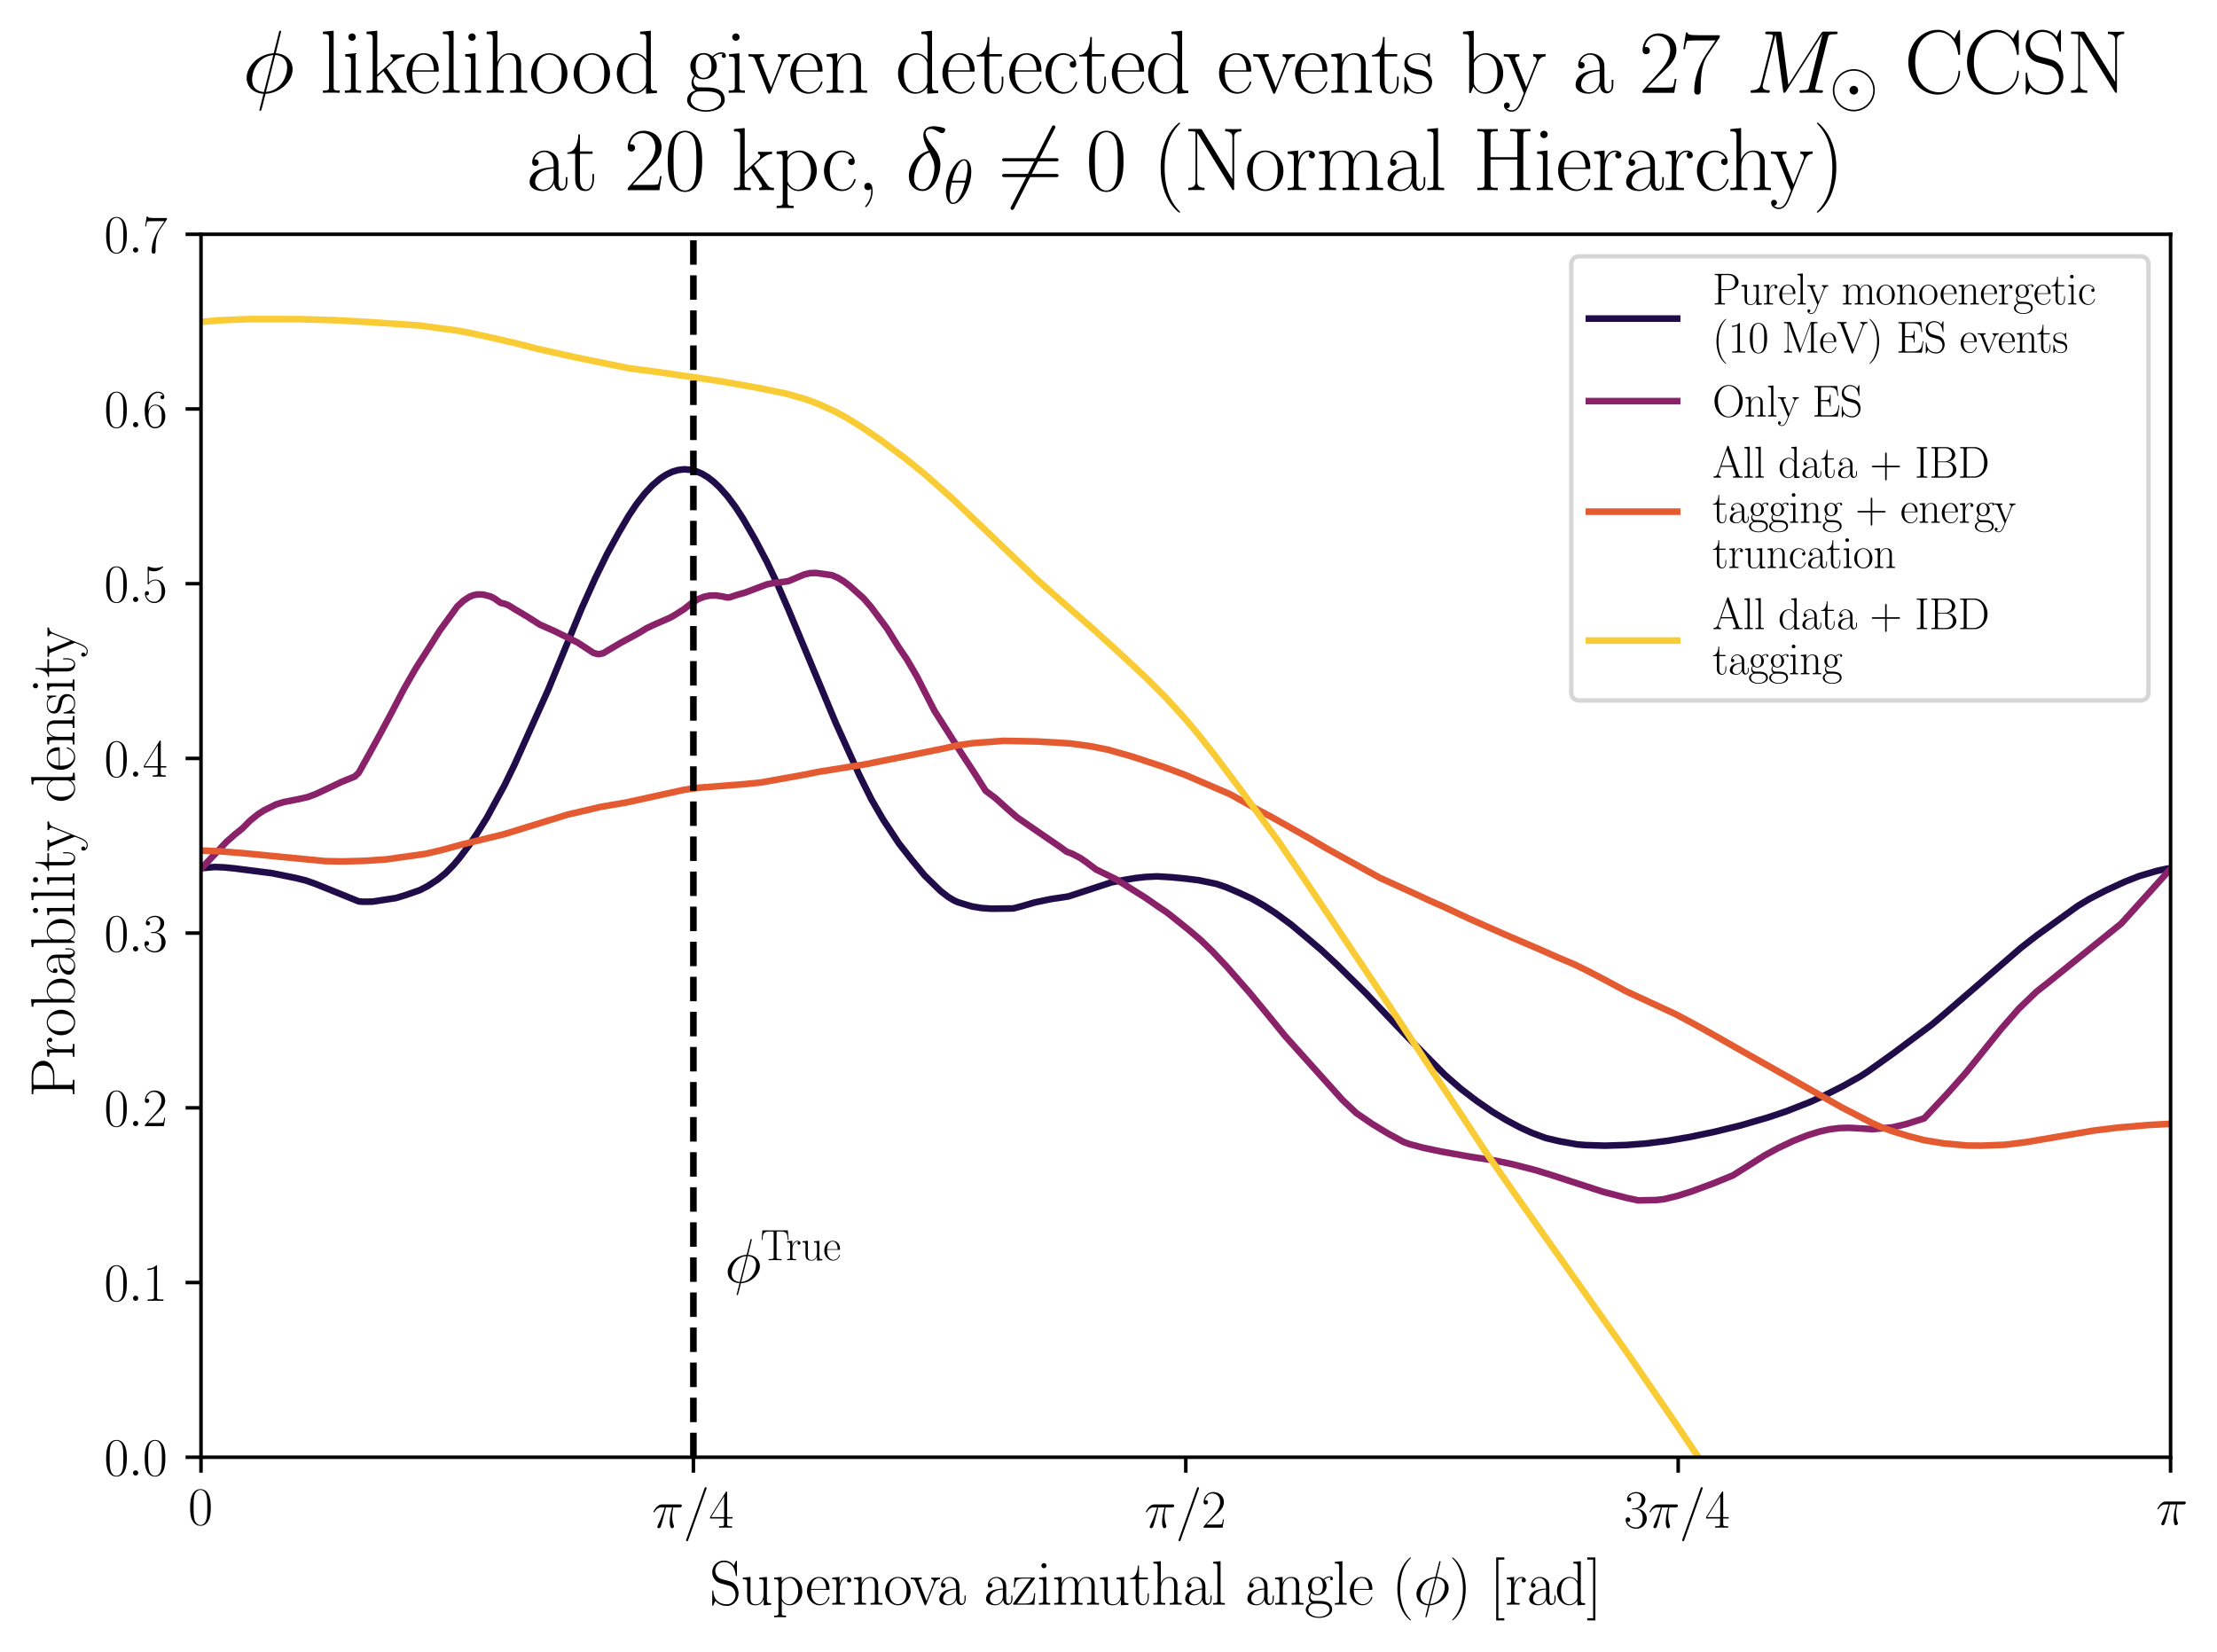 <?xml version="1.0" encoding="utf-8" standalone="no"?>
<!DOCTYPE svg PUBLIC "-//W3C//DTD SVG 1.1//EN"
  "http://www.w3.org/Graphics/SVG/1.1/DTD/svg11.dtd">
<svg xmlns:xlink="http://www.w3.org/1999/xlink" width="502.476pt" height="374.402pt" viewBox="0 0 502.476 374.402" xmlns="http://www.w3.org/2000/svg" version="1.1">
 <defs>
  <style type="text/css">*{stroke-linejoin: round; stroke-linecap: butt}</style>
 </defs>
 <g id="figure_1">
  <g id="patch_1">
   <path d="M 0 374.402 
L 502.476 374.402 
L 502.476 -0 
L 0 -0 
z
" style="fill: #ffffff"/>
  </g>
  <g id="axes_1">
   <g id="patch_2">
    <path d="M 45.556 330.299 
L 491.956 330.299 
L 491.956 53.099 
L 45.556 53.099 
z
" style="fill: #ffffff"/>
   </g>
   <g id="matplotlib.axis_1">
    <g id="xtick_1">
     <g id="line2d_1">
      <defs>
       <path id="ma9510de766" d="M 0 0 
L 0 3.5 
" style="stroke: #000000; stroke-width: 0.8"/>
      </defs>
      <g>
       <use xlink:href="#ma9510de766" x="45.556" y="330.299" style="stroke: #000000; stroke-width: 0.8"/>
      </g>
     </g>
     <g id="text_1">
      <!-- 0 -->
      <g transform="translate(42.629 345.601)scale(0.12 -0.12)">
       <defs>
        <path id="CMR17-30" d="M 2688 2038 
C 2688 2430 2682 3099 2413 3613 
C 2176 4063 1798 4224 1466 4224 
C 1158 4224 768 4082 525 3620 
C 269 3137 243 2539 243 2038 
C 243 1671 250 1112 448 623 
C 723 -39 1216 -128 1466 -128 
C 1760 -128 2208 -7 2470 604 
C 2662 1048 2688 1568 2688 2038 
z
M 1466 -26 
C 1056 -26 813 328 723 816 
C 653 1196 653 1749 653 2109 
C 653 2604 653 3015 736 3407 
C 858 3954 1216 4121 1466 4121 
C 1728 4121 2067 3947 2189 3420 
C 2272 3054 2278 2623 2278 2109 
C 2278 1691 2278 1176 2202 797 
C 2067 96 1690 -26 1466 -26 
z
" transform="scale(0.016)"/>
       </defs>
       <use xlink:href="#CMR17-30" transform="scale(0.996)"/>
      </g>
     </g>
    </g>
    <g id="xtick_2">
     <g id="line2d_2">
      <g>
       <use xlink:href="#ma9510de766" x="157.156" y="330.299" style="stroke: #000000; stroke-width: 0.8"/>
      </g>
     </g>
     <g id="text_2">
      <!-- $\pi/4$ -->
      <g transform="translate(147.768 346.266)scale(0.12 -0.12)">
       <defs>
        <path id="CMMI12-19" d="M 1658 2406 
L 2381 2406 
C 2208 1691 2099 1225 2099 715 
C 2099 625 2099 -64 2362 -64 
C 2496 -64 2611 57 2611 166 
C 2611 198 2611 210 2566 306 
C 2394 746 2394 1295 2394 1340 
C 2394 1378 2394 1832 2528 2406 
L 3245 2406 
C 3328 2406 3539 2406 3539 2611 
C 3539 2752 3418 2752 3302 2752 
L 1197 2752 
C 1050 2752 832 2752 538 2438 
C 371 2253 166 1915 166 1876 
C 166 1838 198 1825 237 1825 
C 282 1825 288 1844 320 1883 
C 653 2406 986 2406 1146 2406 
L 1510 2406 
C 1370 1927 1210 1372 685 255 
C 634 153 634 140 634 102 
C 634 -32 749 -64 806 -64 
C 992 -64 1043 102 1120 370 
C 1222 695 1222 708 1286 964 
L 1658 2406 
z
" transform="scale(0.016)"/>
        <path id="CMMI12-3d" d="M 2746 4563 
C 2746 4569 2784 4665 2784 4678 
C 2784 4755 2720 4800 2669 4800 
C 2637 4800 2579 4800 2528 4659 
L 384 -1364 
C 384 -1370 346 -1466 346 -1479 
C 346 -1556 410 -1600 461 -1600 
C 499 -1600 557 -1594 602 -1460 
L 2746 4563 
z
" transform="scale(0.016)"/>
        <path id="CMR17-34" d="M 2150 4147 
C 2150 4281 2144 4288 2029 4288 
L 128 1254 
L 128 1088 
L 1779 1088 
L 1779 460 
C 1779 230 1766 166 1318 166 
L 1197 166 
L 1197 0 
C 1402 12 1747 12 1965 12 
C 2182 12 2528 12 2733 0 
L 2733 166 
L 2611 166 
C 2163 166 2150 230 2150 460 
L 2150 1088 
L 2803 1088 
L 2803 1254 
L 2150 1254 
L 2150 4147 
z
M 1798 3723 
L 1798 1254 
L 256 1254 
L 1798 3723 
z
" transform="scale(0.016)"/>
       </defs>
       <use xlink:href="#CMMI12-19" transform="scale(0.996)"/>
       <use xlink:href="#CMMI12-3d" transform="translate(58.911 0)scale(0.996)"/>
       <use xlink:href="#CMR17-34" transform="translate(107.686 0)scale(0.996)"/>
      </g>
     </g>
    </g>
    <g id="xtick_3">
     <g id="line2d_3">
      <g>
       <use xlink:href="#ma9510de766" x="268.756" y="330.299" style="stroke: #000000; stroke-width: 0.8"/>
      </g>
     </g>
     <g id="text_3">
      <!-- $\pi/2$ -->
      <g transform="translate(259.368 346.266)scale(0.12 -0.12)">
       <defs>
        <path id="CMR17-32" d="M 2669 990 
L 2554 990 
C 2490 537 2438 460 2413 422 
C 2381 371 1920 371 1830 371 
L 602 371 
C 832 620 1280 1073 1824 1596 
C 2214 1966 2669 2400 2669 3033 
C 2669 3788 2067 4224 1395 4224 
C 691 4224 262 3603 262 3027 
C 262 2777 448 2745 525 2745 
C 589 2745 781 2783 781 3007 
C 781 3206 614 3264 525 3264 
C 486 3264 448 3257 422 3244 
C 544 3788 915 4057 1306 4057 
C 1862 4057 2227 3616 2227 3033 
C 2227 2477 1901 1998 1536 1583 
L 262 147 
L 262 0 
L 2515 0 
L 2669 990 
z
" transform="scale(0.016)"/>
       </defs>
       <use xlink:href="#CMMI12-19" transform="scale(0.996)"/>
       <use xlink:href="#CMMI12-3d" transform="translate(58.911 0)scale(0.996)"/>
       <use xlink:href="#CMR17-32" transform="translate(107.686 0)scale(0.996)"/>
      </g>
     </g>
    </g>
    <g id="xtick_4">
     <g id="line2d_4">
      <g>
       <use xlink:href="#ma9510de766" x="380.356" y="330.299" style="stroke: #000000; stroke-width: 0.8"/>
      </g>
     </g>
     <g id="text_4">
      <!-- $3 \pi/4$ -->
      <g transform="translate(368.041 346.266)scale(0.12 -0.12)">
       <defs>
        <path id="CMR17-33" d="M 1414 2176 
C 1984 2176 2234 1673 2234 1094 
C 2234 322 1824 25 1453 25 
C 1114 25 563 193 390 691 
C 422 678 454 678 486 678 
C 640 678 755 780 755 947 
C 755 1132 614 1216 486 1216 
C 378 1216 211 1164 211 927 
C 211 335 787 -128 1466 -128 
C 2176 -128 2720 432 2720 1087 
C 2720 1718 2208 2176 1600 2246 
C 2086 2347 2554 2776 2554 3353 
C 2554 3856 2048 4224 1472 4224 
C 890 4224 378 3862 378 3347 
C 378 3123 544 3084 627 3084 
C 762 3084 877 3167 877 3334 
C 877 3500 762 3584 627 3584 
C 602 3584 570 3584 544 3571 
C 730 3999 1235 4076 1459 4076 
C 1683 4076 2106 3966 2106 3347 
C 2106 3167 2080 2851 1862 2574 
C 1670 2329 1453 2316 1242 2297 
C 1210 2297 1062 2284 1037 2284 
C 992 2278 966 2272 966 2227 
C 966 2182 973 2176 1101 2176 
L 1414 2176 
z
" transform="scale(0.016)"/>
       </defs>
       <use xlink:href="#CMR17-33" transform="scale(0.996)"/>
       <use xlink:href="#CMMI12-19" transform="translate(45.69 0)scale(0.996)"/>
       <use xlink:href="#CMMI12-3d" transform="translate(104.601 0)scale(0.996)"/>
       <use xlink:href="#CMR17-34" transform="translate(153.376 0)scale(0.996)"/>
      </g>
     </g>
    </g>
    <g id="xtick_5">
     <g id="line2d_5">
      <g>
       <use xlink:href="#ma9510de766" x="491.956" y="330.299" style="stroke: #000000; stroke-width: 0.8"/>
      </g>
     </g>
     <g id="text_5">
      <!-- $\pi$ -->
      <g transform="translate(488.635 345.601)scale(0.12 -0.12)">
       <use xlink:href="#CMMI12-19" transform="scale(0.996)"/>
      </g>
     </g>
    </g>
    <g id="text_6">
     <!-- Supernova azimuthal angle ($\phi$) [rad] -->
     <g transform="translate(160.769 363.715)scale(0.14 -0.14)">
      <defs>
       <path id="CMR17-53" d="M 2803 4351 
C 2803 4467 2797 4473 2758 4473 
C 2720 4473 2707 4447 2682 4390 
L 2490 3965 
C 2246 4320 1875 4480 1472 4480 
C 819 4480 294 3958 294 3301 
C 294 3101 339 2817 557 2546 
C 794 2250 1018 2198 1530 2063 
C 1722 2011 2042 1927 2106 1901 
C 2470 1747 2662 1360 2662 999 
C 2662 534 2336 38 1779 38 
C 1094 38 454 425 410 1328 
C 403 1431 397 1437 352 1437 
C 301 1437 294 1431 294 1302 
L 294 0 
C 294 -116 301 -122 339 -122 
C 384 -122 397 -90 486 109 
C 493 128 493 141 614 386 
C 934 -39 1472 -128 1779 -128 
C 2477 -128 2970 457 2970 1141 
C 2970 1476 2848 1734 2778 1850 
C 2509 2263 2221 2340 1914 2417 
C 1869 2437 1856 2437 1498 2527 
C 1152 2617 1005 2662 845 2836 
C 666 3036 602 3243 602 3449 
C 602 3868 934 4326 1478 4326 
C 2157 4326 2579 3842 2675 3036 
C 2694 2920 2701 2914 2746 2914 
C 2803 2914 2803 2933 2803 3043 
L 2803 4351 
z
" transform="scale(0.016)"/>
       <path id="CMR17-75" d="M 1882 2745 
L 1882 2579 
C 2259 2579 2317 2540 2317 2229 
L 2317 1053 
C 2317 510 2029 38 1555 38 
C 1030 38 986 355 986 691 
L 986 2816 
L 211 2745 
L 211 2579 
C 467 2579 640 2579 646 2320 
L 646 1079 
C 646 646 646 368 813 187 
C 896 103 1056 -64 1517 -64 
C 2061 -64 2272 400 2323 536 
L 2330 536 
L 2330 -64 
L 3091 -13 
L 3091 154 
C 2714 154 2656 193 2656 503 
L 2656 2816 
L 1882 2745 
z
" transform="scale(0.016)"/>
       <path id="CMR17-70" d="M 1408 -1114 
C 998 -1114 973 -1088 973 -834 
L 973 380 
C 1158 109 1427 -64 1766 -64 
C 2406 -64 3053 503 3053 1382 
C 3053 2196 2496 2816 1837 2816 
C 1453 2816 1139 2603 960 2345 
L 960 2816 
L 198 2745 
L 198 2577 
C 576 2577 634 2539 634 2228 
L 634 -834 
C 634 -1081 608 -1114 198 -1114 
L 198 -1280 
C 352 -1268 634 -1268 800 -1268 
C 966 -1268 1254 -1268 1408 -1280 
L 1408 -1114 
z
M 973 2015 
C 973 2106 973 2241 1222 2481 
C 1254 2506 1472 2700 1792 2700 
C 2259 2700 2643 2112 2643 1376 
C 2643 639 2234 38 1728 38 
C 1498 38 1248 148 1056 451 
C 973 594 973 632 973 736 
L 973 2015 
z
" transform="scale(0.016)"/>
       <path id="CMR17-65" d="M 2438 1503 
C 2464 1529 2464 1542 2464 1606 
C 2464 2251 2118 2816 1389 2816 
C 710 2816 173 2175 173 1394 
C 173 554 781 -64 1459 -64 
C 2176 -64 2458 619 2458 755 
C 2458 800 2419 800 2406 800 
C 2362 800 2355 787 2330 709 
C 2189 270 1837 51 1504 51 
C 1229 51 954 206 781 490 
C 582 819 582 1200 582 1503 
L 2438 1503 
z
M 589 1600 
C 634 2511 1126 2713 1382 2713 
C 1818 2713 2112 2308 2118 1600 
L 589 1600 
z
" transform="scale(0.016)"/>
       <path id="CMR17-72" d="M 960 1517 
C 960 2134 1222 2713 1702 2713 
C 1747 2713 1792 2707 1837 2687 
C 1837 2687 1696 2642 1696 2475 
C 1696 2321 1818 2257 1914 2257 
C 1990 2257 2131 2302 2131 2482 
C 2131 2687 1926 2816 1709 2816 
C 1222 2816 1011 2340 947 2115 
L 941 2115 
L 941 2816 
L 198 2745 
L 198 2578 
C 576 2578 634 2540 634 2231 
L 634 443 
C 634 198 608 166 198 166 
L 198 0 
C 352 12 646 12 813 12 
C 998 12 1325 12 1498 0 
L 1498 166 
C 1037 166 960 166 960 455 
L 960 1517 
z
" transform="scale(0.016)"/>
       <path id="CMR17-6e" d="M 2656 1954 
C 2656 2282 2592 2816 1837 2816 
C 1331 2816 1069 2424 973 2166 
L 966 2166 
L 966 2816 
L 211 2745 
L 211 2578 
C 589 2578 646 2540 646 2231 
L 646 443 
C 646 198 621 166 211 166 
L 211 0 
C 365 12 646 12 813 12 
C 979 12 1267 12 1421 0 
L 1421 166 
C 1011 166 986 192 986 443 
L 986 1678 
C 986 2269 1344 2713 1792 2713 
C 2266 2713 2317 2289 2317 1980 
L 2317 443 
C 2317 198 2291 166 1882 166 
L 1882 0 
C 2035 12 2317 12 2483 12 
C 2650 12 2938 12 3091 0 
L 3091 166 
C 2682 166 2656 192 2656 443 
L 2656 1954 
z
" transform="scale(0.016)"/>
       <path id="CMR17-6f" d="M 2758 1356 
C 2758 2176 2163 2816 1466 2816 
C 768 2816 173 2176 173 1356 
C 173 550 768 -64 1466 -64 
C 2163 -64 2758 550 2758 1356 
z
M 1466 51 
C 1165 51 909 230 762 480 
C 602 768 582 1126 582 1408 
C 582 1676 595 2009 762 2297 
C 890 2508 1139 2713 1466 2713 
C 1754 2713 1997 2553 2150 2329 
C 2349 2028 2349 1606 2349 1408 
C 2349 1158 2336 774 2163 467 
C 1984 172 1709 51 1466 51 
z
" transform="scale(0.016)"/>
       <path id="CMR17-76" d="M 2502 2173 
C 2560 2315 2662 2572 3034 2585 
L 3034 2752 
C 2912 2745 2752 2739 2630 2739 
C 2496 2739 2285 2739 2157 2752 
L 2157 2585 
C 2317 2572 2406 2495 2406 2328 
C 2406 2270 2406 2257 2368 2167 
L 1664 379 
L 902 2308 
C 864 2392 864 2405 864 2431 
C 864 2585 1075 2585 1171 2585 
L 1171 2752 
C 1018 2739 736 2739 576 2739 
C 403 2739 205 2739 64 2752 
L 64 2585 
C 307 2585 442 2585 518 2386 
L 1446 44 
C 1485 -52 1491 -64 1549 -64 
C 1606 -64 1613 -52 1651 44 
L 2502 2173 
z
" transform="scale(0.016)"/>
       <path id="CMR17-61" d="M 2304 1656 
C 2304 2048 2304 2275 2035 2534 
C 1798 2751 1523 2816 1306 2816 
C 800 2816 435 2408 435 1977 
C 435 1740 627 1728 666 1728 
C 749 1728 896 1779 896 1958 
C 896 2118 774 2188 666 2188 
C 640 2188 608 2182 589 2176 
C 723 2594 1069 2713 1293 2713 
C 1613 2713 1965 2421 1965 1875 
L 1965 1632 
C 1587 1619 1133 1568 774 1373 
C 371 1147 256 822 256 576 
C 256 77 832 -64 1171 -64 
C 1523 -64 1850 135 1990 505 
C 2003 219 2182 -39 2464 -39 
C 2598 -39 2938 51 2938 563 
L 2938 926 
L 2822 926 
L 2822 557 
C 2822 161 2650 109 2566 109 
C 2304 109 2304 446 2304 732 
L 2304 1656 
z
M 1965 887 
C 1965 323 1568 38 1216 38 
C 896 38 646 278 646 576 
C 646 771 730 1114 1101 1322 
C 1408 1497 1760 1523 1965 1536 
L 1965 887 
z
" transform="scale(0.016)"/>
       <path id="CMR17-7a" d="M 2310 2604 
C 2362 2668 2362 2681 2362 2694 
C 2362 2752 2336 2752 2221 2752 
L 275 2752 
L 211 1760 
L 326 1760 
C 371 2380 442 2649 1178 2649 
L 1958 2649 
L 128 96 
C 128 6 134 0 269 0 
L 2291 0 
L 2381 1152 
L 2266 1152 
C 2214 441 2131 115 1350 115 
L 531 115 
L 2310 2604 
z
" transform="scale(0.016)"/>
       <path id="CMR17-69" d="M 992 3961 
C 992 4102 877 4224 730 4224 
C 589 4224 467 4108 467 3961 
C 467 3820 582 3699 730 3699 
C 870 3699 992 3814 992 3961 
z
M 243 2745 
L 243 2579 
C 602 2579 653 2540 653 2231 
L 653 443 
C 653 198 627 166 218 166 
L 218 0 
C 371 12 646 12 806 12 
C 960 12 1222 12 1370 0 
L 1370 166 
C 992 166 979 205 979 436 
L 979 2816 
L 243 2745 
z
" transform="scale(0.016)"/>
       <path id="CMR17-6d" d="M 4326 1954 
C 4326 2276 4269 2816 3507 2816 
C 3072 2816 2771 2520 2656 2173 
L 2650 2173 
C 2573 2700 2195 2816 1837 2816 
C 1331 2816 1069 2424 973 2166 
L 966 2166 
L 966 2816 
L 211 2745 
L 211 2578 
C 589 2578 646 2540 646 2231 
L 646 443 
C 646 198 621 166 211 166 
L 211 0 
C 365 12 646 12 813 12 
C 979 12 1267 12 1421 0 
L 1421 166 
C 1011 166 986 192 986 443 
L 986 1678 
C 986 2269 1344 2713 1792 2713 
C 2266 2713 2317 2289 2317 1980 
L 2317 443 
C 2317 198 2291 166 1882 166 
L 1882 0 
C 2035 12 2317 12 2483 12 
C 2650 12 2938 12 3091 0 
L 3091 166 
C 2682 166 2656 192 2656 443 
L 2656 1678 
C 2656 2269 3014 2713 3462 2713 
C 3936 2713 3987 2289 3987 1980 
L 3987 443 
C 3987 198 3962 166 3552 166 
L 3552 0 
C 3706 12 3987 12 4154 12 
C 4320 12 4608 12 4762 0 
L 4762 166 
C 4352 166 4326 192 4326 443 
L 4326 1954 
z
" transform="scale(0.016)"/>
       <path id="CMR17-74" d="M 966 2585 
L 1862 2585 
L 1862 2752 
L 966 2752 
L 966 3968 
L 851 3968 
C 838 3292 614 2700 70 2687 
L 70 2585 
L 627 2585 
L 627 778 
C 627 655 627 -64 1370 -64 
C 1747 -64 1965 308 1965 784 
L 1965 1151 
L 1850 1151 
L 1850 790 
C 1850 347 1677 51 1408 51 
C 1222 51 966 179 966 765 
L 966 2585 
z
" transform="scale(0.016)"/>
       <path id="CMR17-68" d="M 2656 1954 
C 2656 2282 2592 2816 1837 2816 
C 1312 2816 1056 2392 979 2179 
L 973 2179 
L 973 4416 
L 211 4345 
L 211 4179 
C 589 4179 646 4141 646 3843 
L 646 443 
C 646 198 621 166 211 166 
L 211 0 
C 365 12 646 12 813 12 
C 979 12 1267 12 1421 0 
L 1421 166 
C 1011 166 986 192 986 443 
L 986 1678 
C 986 2269 1344 2713 1792 2713 
C 2266 2713 2317 2289 2317 1980 
L 2317 443 
C 2317 198 2291 166 1882 166 
L 1882 0 
C 2035 12 2317 12 2483 12 
C 2650 12 2938 12 3091 0 
L 3091 166 
C 2682 166 2656 192 2656 443 
L 2656 1954 
z
" transform="scale(0.016)"/>
       <path id="CMR17-6c" d="M 979 4416 
L 218 4345 
L 218 4179 
C 595 4179 653 4141 653 3835 
L 653 439 
C 653 198 627 166 218 166 
L 218 0 
C 371 12 653 12 813 12 
C 979 12 1261 12 1414 0 
L 1414 166 
C 1005 166 979 191 979 439 
L 979 4416 
z
" transform="scale(0.016)"/>
       <path id="CMR17-67" d="M 710 1165 
C 832 1068 1043 960 1299 960 
C 1805 960 2240 1359 2240 1895 
C 2240 2063 2189 2321 1997 2521 
C 2176 2713 2438 2777 2586 2777 
C 2611 2777 2650 2777 2682 2758 
C 2656 2751 2598 2726 2598 2623 
C 2598 2540 2656 2483 2739 2483 
C 2835 2483 2886 2547 2886 2630 
C 2886 2751 2790 2880 2586 2880 
C 2330 2880 2106 2758 1926 2591 
C 1734 2764 1504 2828 1299 2828 
C 794 2828 358 2431 358 1895 
C 358 1527 570 1294 634 1230 
C 442 1004 442 742 442 710 
C 442 544 506 300 723 166 
C 390 82 128 -184 128 -517 
C 128 -996 736 -1344 1466 -1344 
C 2170 -1344 2803 -1009 2803 -510 
C 2803 384 1856 384 1363 384 
C 1216 384 954 384 922 390 
C 723 422 589 601 589 825 
C 589 883 589 1024 710 1165 
z
M 1299 1068 
C 736 1068 736 1766 736 1895 
C 736 2024 736 2719 1299 2719 
C 1862 2719 1862 2024 1862 1895 
C 1862 1766 1862 1068 1299 1068 
z
M 1466 -1236 
C 826 -1236 384 -883 384 -517 
C 384 -311 493 -118 634 -11 
C 794 102 858 102 1293 102 
C 1818 102 2547 102 2547 -517 
C 2547 -883 2106 -1236 1466 -1236 
z
" transform="scale(0.016)"/>
       <path id="CMR17-28" d="M 1958 -1562 
C 1958 -1556 1958 -1543 1939 -1524 
C 1645 -1223 858 -403 858 1596 
C 858 3595 1632 4408 1946 4729 
C 1946 4735 1958 4748 1958 4767 
C 1958 4787 1939 4800 1914 4800 
C 1843 4800 1299 4325 986 3620 
C 666 2909 576 2218 576 1603 
C 576 1141 621 360 1005 -467 
C 1312 -1133 1837 -1600 1914 -1600 
C 1946 -1600 1958 -1588 1958 -1562 
z
" transform="scale(0.016)"/>
       <path id="CMMI12-1e" d="M 2752 4358 
C 2752 4416 2707 4416 2688 4416 
C 2630 4416 2624 4403 2598 4294 
L 2253 2924 
C 2234 2841 2227 2835 2221 2828 
C 2214 2816 2170 2809 2157 2809 
C 1107 2720 301 1863 301 1071 
C 301 387 832 -32 1498 -71 
C 1446 -266 1402 -467 1350 -662 
C 1261 -995 1210 -1204 1210 -1229 
C 1210 -1242 1210 -1280 1274 -1280 
C 1293 -1280 1318 -1280 1331 -1255 
C 1344 -1242 1382 -1089 1408 -1008 
L 1645 -71 
C 2739 -13 3571 875 3571 1673 
C 3571 2313 3085 2771 2374 2816 
L 2752 4358 
z
M 2336 2688 
C 2758 2662 3181 2428 3181 1806 
C 3181 1090 2675 140 1677 64 
L 2336 2688 
z
M 1530 57 
C 1216 76 691 241 691 938 
C 691 1737 1274 2624 2195 2681 
L 1530 57 
z
" transform="scale(0.016)"/>
       <path id="CMR17-29" d="M 1683 1596 
C 1683 2057 1638 2839 1254 3665 
C 947 4332 422 4800 346 4800 
C 326 4800 301 4793 301 4761 
C 301 4748 307 4742 314 4729 
C 621 4408 1402 3595 1402 1603 
C 1402 -396 627 -1210 314 -1530 
C 307 -1543 301 -1549 301 -1562 
C 301 -1594 326 -1600 346 -1600 
C 416 -1600 960 -1127 1274 -422 
C 1594 289 1683 981 1683 1596 
z
" transform="scale(0.016)"/>
       <path id="CMR17-5b" d="M 1504 -1600 
L 1504 -1376 
L 902 -1376 
L 902 4575 
L 1504 4575 
L 1504 4800 
L 678 4800 
L 678 -1600 
L 1504 -1600 
z
" transform="scale(0.016)"/>
       <path id="CMR17-64" d="M 1869 4345 
L 1869 4179 
C 2246 4179 2304 4141 2304 3843 
L 2304 2371 
C 2278 2403 2016 2816 1498 2816 
C 845 2816 211 2228 211 1376 
C 211 529 806 -64 1434 -64 
C 1978 -64 2259 361 2291 406 
L 2291 -64 
L 3066 -13 
L 3066 154 
C 2688 154 2630 193 2630 503 
L 2630 4416 
L 1869 4345 
z
M 2291 762 
C 2291 568 2176 393 2029 264 
C 1811 70 1594 38 1472 38 
C 1286 38 621 135 621 1369 
C 621 2636 1363 2713 1530 2713 
C 1824 2713 2061 2545 2208 2313 
C 2291 2177 2291 2157 2291 2041 
L 2291 762 
z
" transform="scale(0.016)"/>
       <path id="CMR17-5d" d="M 915 4800 
L 90 4800 
L 90 4575 
L 691 4575 
L 691 -1376 
L 90 -1376 
L 90 -1600 
L 915 -1600 
L 915 4800 
z
" transform="scale(0.016)"/>
      </defs>
      <use xlink:href="#CMR17-53" transform="scale(0.996)"/>
      <use xlink:href="#CMR17-75" transform="translate(50.895 0)scale(0.996)"/>
      <use xlink:href="#CMR17-70" transform="translate(101.791 0)scale(0.996)"/>
      <use xlink:href="#CMR17-65" transform="translate(155.289 0)scale(0.996)"/>
      <use xlink:href="#CMR17-72" transform="translate(195.774 0)scale(0.996)"/>
      <use xlink:href="#CMR17-6e" transform="translate(231.055 0)scale(0.996)"/>
      <use xlink:href="#CMR17-6f" transform="translate(281.95 0)scale(0.996)"/>
      <use xlink:href="#CMR17-76" transform="translate(325.038 0)scale(0.996)"/>
      <use xlink:href="#CMR17-61" transform="translate(368.126 0)scale(0.996)"/>
      <use xlink:href="#CMR17-61" transform="translate(443.893 0)scale(0.996)"/>
      <use xlink:href="#CMR17-7a" transform="translate(489.583 0)scale(0.996)"/>
      <use xlink:href="#CMR17-69" transform="translate(530.069 0)scale(0.996)"/>
      <use xlink:href="#CMR17-6d" transform="translate(554.94 0)scale(0.996)"/>
      <use xlink:href="#CMR17-75" transform="translate(629.257 0)scale(0.996)"/>
      <use xlink:href="#CMR17-74" transform="translate(680.153 0)scale(0.996)"/>
      <use xlink:href="#CMR17-68" transform="translate(715.433 0)scale(0.996)"/>
      <use xlink:href="#CMR17-61" transform="translate(766.329 0)scale(0.996)"/>
      <use xlink:href="#CMR17-6c" transform="translate(812.019 0)scale(0.996)"/>
      <use xlink:href="#CMR17-61" transform="translate(866.966 0)scale(0.996)"/>
      <use xlink:href="#CMR17-6e" transform="translate(912.657 0)scale(0.996)"/>
      <use xlink:href="#CMR17-67" transform="translate(963.552 0)scale(0.996)"/>
      <use xlink:href="#CMR17-6c" transform="translate(1009.243 0)scale(0.996)"/>
      <use xlink:href="#CMR17-65" transform="translate(1034.114 0)scale(0.996)"/>
      <use xlink:href="#CMR17-28" transform="translate(1104.675 0)scale(0.996)"/>
      <use xlink:href="#CMMI12-1e" transform="translate(1139.956 0)scale(0.996)"/>
      <use xlink:href="#CMR17-29" transform="translate(1197.69 0)scale(0.996)"/>
      <use xlink:href="#CMR17-5b" transform="translate(1263.047 0)scale(0.996)"/>
      <use xlink:href="#CMR17-72" transform="translate(1287.918 0)scale(0.996)"/>
      <use xlink:href="#CMR17-61" transform="translate(1323.199 0)scale(0.996)"/>
      <use xlink:href="#CMR17-64" transform="translate(1368.889 0)scale(0.996)"/>
      <use xlink:href="#CMR17-5d" transform="translate(1419.785 0)scale(0.996)"/>
     </g>
    </g>
   </g>
   <g id="matplotlib.axis_2">
    <g id="ytick_1">
     <g id="line2d_6">
      <defs>
       <path id="m05aa674b27" d="M 0 0 
L -3.5 0 
" style="stroke: #000000; stroke-width: 0.8"/>
      </defs>
      <g>
       <use xlink:href="#m05aa674b27" x="45.556" y="330.299" style="stroke: #000000; stroke-width: 0.8"/>
      </g>
     </g>
     <g id="text_7">
      <!-- $\mathdefault{0.0}$ -->
      <g transform="translate(23.598 334.45)scale(0.12 -0.12)">
       <defs>
        <path id="CMMI12-3a" d="M 1178 307 
C 1178 492 1024 620 870 620 
C 685 620 557 467 557 313 
C 557 128 710 0 864 0 
C 1050 0 1178 153 1178 307 
z
" transform="scale(0.016)"/>
       </defs>
       <use xlink:href="#CMR17-30" transform="scale(0.996)"/>
       <use xlink:href="#CMMI12-3a" transform="translate(45.69 0)scale(0.996)"/>
       <use xlink:href="#CMR17-30" transform="translate(72.788 0)scale(0.996)"/>
      </g>
     </g>
    </g>
    <g id="ytick_2">
     <g id="line2d_7">
      <g>
       <use xlink:href="#m05aa674b27" x="45.556" y="290.699" style="stroke: #000000; stroke-width: 0.8"/>
      </g>
     </g>
     <g id="text_8">
      <!-- $\mathdefault{0.1}$ -->
      <g transform="translate(23.598 294.85)scale(0.12 -0.12)">
       <defs>
        <path id="CMR17-31" d="M 1702 4083 
C 1702 4217 1696 4224 1606 4224 
C 1357 3927 979 3833 621 3820 
C 602 3820 570 3820 563 3808 
C 557 3795 557 3782 557 3648 
C 755 3648 1088 3686 1344 3839 
L 1344 467 
C 1344 243 1331 166 781 166 
L 589 166 
L 589 0 
C 896 6 1216 12 1523 12 
C 1830 12 2150 6 2458 0 
L 2458 166 
L 2266 166 
C 1715 166 1702 236 1702 467 
L 1702 4083 
z
" transform="scale(0.016)"/>
       </defs>
       <use xlink:href="#CMR17-30" transform="scale(0.996)"/>
       <use xlink:href="#CMMI12-3a" transform="translate(45.69 0)scale(0.996)"/>
       <use xlink:href="#CMR17-31" transform="translate(72.788 0)scale(0.996)"/>
      </g>
     </g>
    </g>
    <g id="ytick_3">
     <g id="line2d_8">
      <g>
       <use xlink:href="#m05aa674b27" x="45.556" y="251.099" style="stroke: #000000; stroke-width: 0.8"/>
      </g>
     </g>
     <g id="text_9">
      <!-- $\mathdefault{0.2}$ -->
      <g transform="translate(23.598 255.25)scale(0.12 -0.12)">
       <use xlink:href="#CMR17-30" transform="scale(0.996)"/>
       <use xlink:href="#CMMI12-3a" transform="translate(45.69 0)scale(0.996)"/>
       <use xlink:href="#CMR17-32" transform="translate(72.788 0)scale(0.996)"/>
      </g>
     </g>
    </g>
    <g id="ytick_4">
     <g id="line2d_9">
      <g>
       <use xlink:href="#m05aa674b27" x="45.556" y="211.499" style="stroke: #000000; stroke-width: 0.8"/>
      </g>
     </g>
     <g id="text_10">
      <!-- $\mathdefault{0.3}$ -->
      <g transform="translate(23.598 215.65)scale(0.12 -0.12)">
       <use xlink:href="#CMR17-30" transform="scale(0.996)"/>
       <use xlink:href="#CMMI12-3a" transform="translate(45.69 0)scale(0.996)"/>
       <use xlink:href="#CMR17-33" transform="translate(72.788 0)scale(0.996)"/>
      </g>
     </g>
    </g>
    <g id="ytick_5">
     <g id="line2d_10">
      <g>
       <use xlink:href="#m05aa674b27" x="45.556" y="171.899" style="stroke: #000000; stroke-width: 0.8"/>
      </g>
     </g>
     <g id="text_11">
      <!-- $\mathdefault{0.4}$ -->
      <g transform="translate(23.598 176.05)scale(0.12 -0.12)">
       <use xlink:href="#CMR17-30" transform="scale(0.996)"/>
       <use xlink:href="#CMMI12-3a" transform="translate(45.69 0)scale(0.996)"/>
       <use xlink:href="#CMR17-34" transform="translate(72.788 0)scale(0.996)"/>
      </g>
     </g>
    </g>
    <g id="ytick_6">
     <g id="line2d_11">
      <g>
       <use xlink:href="#m05aa674b27" x="45.556" y="132.299" style="stroke: #000000; stroke-width: 0.8"/>
      </g>
     </g>
     <g id="text_12">
      <!-- $\mathdefault{0.5}$ -->
      <g transform="translate(23.598 136.45)scale(0.12 -0.12)">
       <defs>
        <path id="CMR17-35" d="M 730 3750 
C 794 3724 1056 3641 1325 3641 
C 1920 3641 2246 3961 2432 4140 
C 2432 4191 2432 4224 2394 4224 
C 2387 4224 2374 4224 2323 4198 
C 2099 4102 1837 4032 1517 4032 
C 1325 4032 1037 4055 723 4191 
C 653 4224 640 4224 634 4224 
C 602 4224 595 4217 595 4090 
L 595 2231 
C 595 2113 595 2080 659 2080 
C 691 2080 704 2093 736 2139 
C 941 2435 1222 2560 1542 2560 
C 1766 2560 2246 2415 2246 1293 
C 2246 1087 2246 716 2054 422 
C 1894 159 1645 25 1370 25 
C 947 25 518 319 403 812 
C 429 806 480 793 506 793 
C 589 793 749 838 749 1036 
C 749 1209 627 1280 506 1280 
C 358 1280 262 1190 262 1011 
C 262 454 704 -128 1382 -128 
C 2042 -128 2669 441 2669 1267 
C 2669 2054 2170 2662 1549 2662 
C 1222 2662 947 2540 730 2304 
L 730 3750 
z
" transform="scale(0.016)"/>
       </defs>
       <use xlink:href="#CMR17-30" transform="scale(0.996)"/>
       <use xlink:href="#CMMI12-3a" transform="translate(45.69 0)scale(0.996)"/>
       <use xlink:href="#CMR17-35" transform="translate(72.788 0)scale(0.996)"/>
      </g>
     </g>
    </g>
    <g id="ytick_7">
     <g id="line2d_12">
      <g>
       <use xlink:href="#m05aa674b27" x="45.556" y="92.699" style="stroke: #000000; stroke-width: 0.8"/>
      </g>
     </g>
     <g id="text_13">
      <!-- $\mathdefault{0.6}$ -->
      <g transform="translate(23.598 96.85)scale(0.12 -0.12)">
       <defs>
        <path id="CMR17-36" d="M 678 2198 
C 678 3712 1395 4076 1811 4076 
C 1946 4076 2272 4049 2400 3782 
C 2298 3782 2106 3782 2106 3558 
C 2106 3385 2246 3328 2336 3328 
C 2394 3328 2566 3353 2566 3571 
C 2566 3987 2246 4224 1805 4224 
C 1043 4224 243 3411 243 2011 
C 243 257 966 -128 1478 -128 
C 2099 -128 2688 431 2688 1295 
C 2688 2101 2170 2688 1517 2688 
C 1126 2688 838 2430 678 1979 
L 678 2198 
z
M 1478 25 
C 691 25 691 1212 691 1450 
C 691 1914 909 2585 1504 2585 
C 1613 2585 1926 2585 2138 2140 
C 2253 1889 2253 1624 2253 1302 
C 2253 954 2253 696 2118 438 
C 1978 173 1773 25 1478 25 
z
" transform="scale(0.016)"/>
       </defs>
       <use xlink:href="#CMR17-30" transform="scale(0.996)"/>
       <use xlink:href="#CMMI12-3a" transform="translate(45.69 0)scale(0.996)"/>
       <use xlink:href="#CMR17-36" transform="translate(72.788 0)scale(0.996)"/>
      </g>
     </g>
    </g>
    <g id="ytick_8">
     <g id="line2d_13">
      <g>
       <use xlink:href="#m05aa674b27" x="45.556" y="53.099" style="stroke: #000000; stroke-width: 0.8"/>
      </g>
     </g>
     <g id="text_14">
      <!-- $\mathdefault{0.7}$ -->
      <g transform="translate(23.598 57.25)scale(0.12 -0.12)">
       <defs>
        <path id="CMR17-37" d="M 2886 3955 
L 2886 4096 
L 1382 4096 
C 634 4096 621 4166 595 4288 
L 480 4288 
L 294 3104 
L 410 3104 
C 429 3226 474 3552 550 3673 
C 589 3724 1062 3724 1171 3724 
L 2579 3724 
L 1869 2670 
C 1395 1961 1069 1003 1069 166 
C 1069 89 1069 -128 1299 -128 
C 1530 -128 1530 89 1530 172 
L 1530 466 
C 1530 1514 1709 2204 2003 2644 
L 2886 3955 
z
" transform="scale(0.016)"/>
       </defs>
       <use xlink:href="#CMR17-30" transform="scale(0.996)"/>
       <use xlink:href="#CMMI12-3a" transform="translate(45.69 0)scale(0.996)"/>
       <use xlink:href="#CMR17-37" transform="translate(72.788 0)scale(0.996)"/>
      </g>
     </g>
    </g>
    <g id="text_15">
     <!-- Probability density -->
     <g transform="translate(16.886 248.735)rotate(-90)scale(0.14 -0.14)">
      <defs>
       <path id="CMR17-50" d="M 1267 2048 
L 2291 2048 
C 3117 2048 3718 2583 3718 3187 
C 3718 3791 3130 4352 2291 4352 
L 333 4352 
L 333 4185 
C 774 4185 845 4185 845 3899 
L 845 453 
C 845 166 774 166 333 166 
L 333 0 
C 518 12 858 12 1056 12 
C 1254 12 1594 12 1779 0 
L 1779 166 
C 1338 166 1267 166 1267 453 
L 1267 2048 
z
M 1254 2182 
L 1254 3937 
C 1254 4153 1267 4185 1523 4185 
L 2170 4185 
C 2995 4185 3232 3715 3232 3187 
C 3232 2608 2950 2182 2170 2182 
L 1254 2182 
z
" transform="scale(0.016)"/>
       <path id="CMR17-62" d="M 960 4416 
L 198 4345 
L 198 4179 
C 576 4179 634 4141 634 3843 
L 634 -13 
L 749 -13 
L 934 445 
C 1120 141 1395 -64 1766 -64 
C 2406 -64 3053 503 3053 1382 
C 3053 2209 2477 2816 1830 2816 
C 1434 2816 1152 2603 960 2351 
L 960 4416 
z
M 973 2022 
C 973 2138 973 2157 1062 2293 
C 1312 2681 1670 2713 1792 2713 
C 1984 2713 2643 2610 2643 1388 
C 2643 109 1888 38 1734 38 
C 1536 38 1248 115 1043 490 
C 973 613 973 626 973 742 
L 973 2022 
z
" transform="scale(0.016)"/>
       <path id="CMR17-79" d="M 2496 2183 
C 2656 2579 2944 2585 3034 2585 
L 3034 2752 
C 2912 2745 2752 2739 2630 2739 
C 2496 2739 2285 2739 2157 2752 
L 2157 2585 
C 2400 2566 2406 2384 2406 2332 
C 2406 2268 2394 2235 2362 2158 
L 1664 409 
L 902 2300 
C 870 2378 870 2423 870 2430 
C 870 2572 1018 2585 1171 2585 
L 1171 2752 
C 1018 2739 742 2739 582 2739 
C 410 2739 205 2739 64 2752 
L 64 2585 
C 410 2585 448 2553 531 2345 
L 1485 -31 
C 1197 -795 1030 -1242 627 -1242 
C 557 -1242 397 -1223 282 -1106 
C 429 -1093 493 -1002 493 -892 
C 493 -782 416 -685 288 -685 
C 147 -685 77 -782 77 -899 
C 77 -1158 339 -1344 627 -1344 
C 998 -1344 1229 -983 1357 -659 
L 2496 2183 
z
" transform="scale(0.016)"/>
       <path id="CMR17-73" d="M 1978 2688 
C 1978 2803 1971 2809 1933 2809 
C 1907 2809 1901 2803 1824 2707 
C 1805 2681 1747 2617 1728 2592 
C 1523 2809 1235 2816 1126 2816 
C 416 2816 160 2444 160 2073 
C 160 1497 813 1363 998 1324 
C 1402 1241 1542 1216 1677 1100 
C 1760 1024 1901 883 1901 652 
C 1901 384 1747 38 1158 38 
C 602 38 403 460 288 1024 
C 269 1113 269 1120 218 1120 
C 166 1120 160 1113 160 985 
L 160 64 
C 160 -52 166 -58 205 -58 
C 237 -58 243 -52 275 0 
C 314 57 410 211 448 275 
C 576 102 800 -64 1158 -64 
C 1792 -64 2131 281 2131 780 
C 2131 1107 1958 1280 1875 1356 
C 1683 1555 1459 1600 1190 1651 
C 838 1728 390 1817 390 2208 
C 390 2374 480 2726 1126 2726 
C 1811 2726 1850 2086 1862 1881 
C 1869 1849 1901 1843 1920 1843 
C 1978 1843 1978 1862 1978 1971 
L 1978 2688 
z
" transform="scale(0.016)"/>
      </defs>
      <use xlink:href="#CMR17-50" transform="scale(0.996)"/>
      <use xlink:href="#CMR17-72" transform="translate(62.586 0)scale(0.996)"/>
      <use xlink:href="#CMR17-6f" transform="translate(97.867 0)scale(0.996)"/>
      <use xlink:href="#CMR17-62" transform="translate(143.558 0)scale(0.996)"/>
      <use xlink:href="#CMR17-61" transform="translate(194.453 0)scale(0.996)"/>
      <use xlink:href="#CMR17-62" transform="translate(240.143 0)scale(0.996)"/>
      <use xlink:href="#CMR17-69" transform="translate(291.039 0)scale(0.996)"/>
      <use xlink:href="#CMR17-6c" transform="translate(315.91 0)scale(0.996)"/>
      <use xlink:href="#CMR17-69" transform="translate(340.781 0)scale(0.996)"/>
      <use xlink:href="#CMR17-74" transform="translate(365.652 0)scale(0.996)"/>
      <use xlink:href="#CMR17-79" transform="translate(398.33 0)scale(0.996)"/>
      <use xlink:href="#CMR17-64" transform="translate(476.699 0)scale(0.996)"/>
      <use xlink:href="#CMR17-65" transform="translate(527.595 0)scale(0.996)"/>
      <use xlink:href="#CMR17-6e" transform="translate(568.08 0)scale(0.996)"/>
      <use xlink:href="#CMR17-73" transform="translate(618.976 0)scale(0.996)"/>
      <use xlink:href="#CMR17-69" transform="translate(654.777 0)scale(0.996)"/>
      <use xlink:href="#CMR17-74" transform="translate(679.648 0)scale(0.996)"/>
      <use xlink:href="#CMR17-79" transform="translate(712.326 0)scale(0.996)"/>
     </g>
    </g>
   </g>
   <g id="line2d_14">
    <path d="M 45.556 196.782 
L 48.683 196.517 
L 50.918 196.606 
L 53.152 196.834 
L 61.642 197.917 
L 67.004 199.001 
L 69.238 199.548 
L 71.473 200.329 
L 81.303 204.305 
L 82.197 204.389 
L 84.431 204.365 
L 89.793 203.537 
L 92.028 202.853 
L 95.156 201.763 
L 96.943 200.838 
L 99.177 199.373 
L 100.965 197.93 
L 102.752 196.113 
L 104.092 194.536 
L 106.327 191.575 
L 108.114 188.936 
L 110.348 185.342 
L 114.37 177.943 
L 116.604 173.333 
L 124.201 156.447 
L 131.797 137.974 
L 134.925 131.019 
L 137.606 125.538 
L 140.287 120.657 
L 142.521 116.856 
L 144.309 114.195 
L 146.096 111.894 
L 147.883 109.973 
L 149.671 108.448 
L 151.011 107.574 
L 152.352 106.935 
L 153.692 106.536 
L 155.033 106.377 
L 156.374 106.461 
L 157.714 106.786 
L 159.055 107.35 
L 160.395 108.15 
L 161.736 109.182 
L 163.076 110.441 
L 164.864 112.459 
L 166.651 114.852 
L 168.438 117.599 
L 171.12 122.244 
L 173.801 127.326 
L 176.035 132.031 
L 178.716 138.206 
L 189.44 163.91 
L 194.802 175.756 
L 197.483 181.15 
L 200.165 185.773 
L 203.739 191.181 
L 206.42 194.61 
L 209.548 198.415 
L 213.123 201.914 
L 214.911 203.3 
L 216.251 204.111 
L 217.145 204.508 
L 220.273 205.451 
L 222.507 205.817 
L 224.741 205.968 
L 229.656 205.908 
L 231.444 205.44 
L 234.572 204.537 
L 238.147 203.792 
L 240.828 203.388 
L 242.168 203.185 
L 251.999 199.971 
L 255.127 199.394 
L 257.361 199.025 
L 259.595 198.769 
L 262.276 198.644 
L 265.404 198.828 
L 268.532 199.126 
L 271.66 199.51 
L 275.682 200.338 
L 277.916 201.096 
L 281.044 202.44 
L 283.725 203.702 
L 286.406 205.218 
L 289.087 206.958 
L 292.662 209.593 
L 296.237 212.58 
L 299.365 215.242 
L 302.939 218.569 
L 309.642 225.189 
L 315.451 231.332 
L 319.026 235.07 
L 327.516 243.673 
L 331.091 246.79 
L 334.665 249.52 
L 338.24 251.99 
L 341.368 253.869 
L 344.496 255.536 
L 347.177 256.766 
L 350.305 257.933 
L 353.433 258.675 
L 357.455 259.391 
L 359.242 259.543 
L 363.711 259.682 
L 368.626 259.531 
L 373.094 259.183 
L 378.01 258.566 
L 382.925 257.727 
L 388.734 256.507 
L 394.543 255.082 
L 400.799 253.255 
L 404.82 251.904 
L 410.183 249.806 
L 413.311 248.391 
L 417.779 246.138 
L 421.801 243.875 
L 423.588 242.7 
L 429.397 238.545 
L 437.887 232.198 
L 440.121 230.327 
L 457.995 214.87 
L 461.57 212.085 
L 470.954 205.32 
L 473.635 203.709 
L 477.21 201.869 
L 481.678 199.82 
L 484.806 198.593 
L 488.828 197.404 
L 491.062 196.913 
L 491.956 196.782 
L 491.956 196.782 
" clip-path="url(#p087b2f4d30)" style="fill: none; stroke: #210c4a; stroke-width: 1.5; stroke-linecap: square"/>
   </g>
   <g id="line2d_15">
    <path d="M 45.556 196.933 
L 51.365 190.778 
L 53.152 189.205 
L 54.939 187.768 
L 56.727 185.967 
L 58.514 184.531 
L 59.855 183.676 
L 62.536 182.338 
L 64.323 181.794 
L 67.451 181.179 
L 69.685 180.681 
L 71.473 180.027 
L 75.047 178.354 
L 77.282 177.283 
L 80.41 176.008 
L 81.303 175.163 
L 83.984 170.343 
L 85.772 167.089 
L 88.453 162.086 
L 91.581 156.107 
L 94.262 151.436 
L 96.496 147.948 
L 97.837 145.838 
L 99.624 142.995 
L 103.646 137.451 
L 104.986 136.198 
L 106.327 135.313 
L 107.22 134.937 
L 108.114 134.742 
L 109.455 134.755 
L 111.242 135.21 
L 112.136 135.69 
L 113.476 136.654 
L 114.37 136.848 
L 115.264 137.208 
L 116.604 138.043 
L 117.498 138.567 
L 119.285 139.625 
L 122.413 141.607 
L 125.541 142.977 
L 130.903 145.627 
L 134.478 147.968 
L 135.372 148.24 
L 135.819 148.259 
L 136.712 148.063 
L 140.734 145.67 
L 142.968 144.475 
L 144.756 143.49 
L 146.543 142.398 
L 148.33 141.559 
L 151.905 139.991 
L 152.799 139.496 
L 155.033 138.072 
L 156.82 136.66 
L 158.161 135.841 
L 159.501 135.287 
L 160.842 134.999 
L 162.183 134.962 
L 163.523 135.151 
L 164.864 135.426 
L 165.311 135.41 
L 167.098 134.816 
L 168.885 134.321 
L 172.46 132.968 
L 173.801 132.459 
L 175.141 132.178 
L 177.822 131.854 
L 178.716 131.715 
L 182.291 130.209 
L 183.631 129.897 
L 184.972 129.865 
L 188.547 130.378 
L 189.887 130.953 
L 191.228 131.754 
L 192.568 132.777 
L 195.696 135.583 
L 197.483 137.652 
L 201.058 142.469 
L 202.846 145.351 
L 203.739 146.784 
L 205.527 149.416 
L 207.761 153.24 
L 209.995 157.607 
L 211.783 161.097 
L 218.038 170.932 
L 220.72 175.02 
L 223.401 179.25 
L 225.635 180.918 
L 228.316 183.339 
L 230.55 185.289 
L 240.381 192.046 
L 241.721 193.028 
L 243.062 193.538 
L 244.849 194.479 
L 246.19 195.406 
L 248.424 197.081 
L 252.892 199.262 
L 259.595 203.474 
L 262.276 205.332 
L 264.511 206.842 
L 266.745 208.606 
L 269.426 210.769 
L 272.107 213.048 
L 274.788 215.63 
L 277.916 218.961 
L 283.278 225.073 
L 286.853 229.411 
L 291.321 234.891 
L 304.28 249.332 
L 307.408 252.296 
L 310.983 254.737 
L 314.557 256.905 
L 318.132 258.85 
L 319.473 259.33 
L 322.601 260.16 
L 326.622 261.006 
L 333.325 262.205 
L 338.687 263.026 
L 342.709 263.863 
L 348.071 265.239 
L 352.092 266.482 
L 363.264 270.116 
L 368.626 271.509 
L 371.307 272.085 
L 375.329 272.004 
L 377.116 271.814 
L 380.244 271.045 
L 383.372 270.057 
L 388.287 268.244 
L 392.756 266.419 
L 394.99 265.017 
L 399.905 261.914 
L 403.033 260.207 
L 406.608 258.527 
L 409.736 257.304 
L 412.417 256.472 
L 414.651 255.977 
L 416.885 255.694 
L 419.12 255.63 
L 421.801 255.778 
L 424.482 255.945 
L 428.95 255.516 
L 432.078 254.78 
L 436.1 253.494 
L 441.462 247.765 
L 445.483 243.235 
L 448.611 239.367 
L 453.527 233.247 
L 457.548 228.645 
L 461.57 224.769 
L 464.251 222.668 
L 466.038 221.213 
L 480.784 209.33 
L 491.956 196.933 
L 491.956 196.933 
" clip-path="url(#p087b2f4d30)" style="fill: none; stroke: #8a226a; stroke-width: 1.5; stroke-linecap: square"/>
   </g>
   <g id="line2d_16">
    <path d="M 45.556 192.779 
L 49.577 192.941 
L 55.386 193.404 
L 73.707 195.186 
L 77.729 195.251 
L 82.644 195.122 
L 87.559 194.786 
L 96.496 193.524 
L 100.518 192.567 
L 104.539 191.449 
L 114.37 189.046 
L 123.307 186.284 
L 128.669 184.634 
L 136.265 182.865 
L 139.393 182.332 
L 142.074 181.864 
L 152.352 179.61 
L 155.033 179.02 
L 158.608 178.527 
L 168.885 177.724 
L 172.46 177.356 
L 181.844 175.679 
L 185.419 174.961 
L 196.143 173.234 
L 206.42 171.165 
L 214.017 169.628 
L 217.145 168.927 
L 220.273 168.469 
L 227.422 167.915 
L 235.019 168.06 
L 238.593 168.259 
L 242.615 168.515 
L 247.083 169.121 
L 251.105 169.921 
L 256.467 171.443 
L 263.617 173.79 
L 268.532 175.604 
L 278.81 180.023 
L 281.938 181.771 
L 284.619 183.286 
L 288.193 185.183 
L 296.683 189.963 
L 300.705 192.323 
L 312.77 198.984 
L 321.26 202.836 
L 323.941 204.101 
L 327.069 205.471 
L 332.878 208.179 
L 336.453 209.768 
L 340.921 211.747 
L 348.965 215.188 
L 352.986 216.97 
L 356.561 218.474 
L 359.689 219.984 
L 363.711 222.079 
L 368.626 224.723 
L 379.797 229.883 
L 383.372 231.787 
L 386.947 233.752 
L 394.096 237.819 
L 402.139 242.353 
L 417.332 250.958 
L 424.035 254.412 
L 426.269 255.451 
L 428.95 256.409 
L 432.525 257.498 
L 436.1 258.428 
L 440.568 259.165 
L 445.93 259.651 
L 449.058 259.676 
L 454.42 259.475 
L 459.336 258.857 
L 474.529 256.262 
L 479.891 255.596 
L 487.04 254.991 
L 491.509 254.752 
L 491.956 254.741 
L 491.956 254.741 
" clip-path="url(#p087b2f4d30)" style="fill: none; stroke: #e45a31; stroke-width: 1.5; stroke-linecap: square"/>
   </g>
   <g id="line2d_17">
    <path d="M 45.556 72.959 
L 49.577 72.609 
L 56.28 72.335 
L 63.876 72.328 
L 67.898 72.349 
L 75.941 72.578 
L 83.538 72.993 
L 95.156 73.791 
L 104.092 74.994 
L 108.114 75.815 
L 111.242 76.495 
L 116.604 77.728 
L 121.52 78.986 
L 130.456 81.006 
L 142.521 83.462 
L 149.671 84.405 
L 162.629 86.305 
L 171.566 87.865 
L 178.269 89.239 
L 182.738 90.53 
L 185.419 91.541 
L 188.993 93.143 
L 191.674 94.562 
L 195.249 96.77 
L 199.718 99.827 
L 205.08 103.83 
L 209.548 107.435 
L 215.804 112.973 
L 222.507 119.361 
L 235.019 131.341 
L 239.934 135.71 
L 247.977 142.77 
L 255.574 149.71 
L 260.489 154.344 
L 264.064 157.949 
L 268.085 162.32 
L 271.213 165.98 
L 275.235 171.081 
L 280.597 178.206 
L 289.534 190.379 
L 294.896 198.19 
L 315.004 228.139 
L 324.388 242.414 
L 330.644 251.841 
L 336.9 261.369 
L 343.156 270.349 
L 369.073 307.029 
L 379.797 322.644 
L 388.734 335.937 
L 395.883 346.212 
L 403.48 356.481 
L 409.736 364.724 
L 416.885 373.744 
L 418.309 375.402 
L 418.309 375.402 
" clip-path="url(#p087b2f4d30)" style="fill: none; stroke: #f9cb35; stroke-width: 1.5; stroke-linecap: square"/>
   </g>
   <g id="line2d_18">
    <path d="M 157.156 330.299 
L 157.156 53.099 
" clip-path="url(#p087b2f4d30)" style="fill: none; stroke-dasharray: 5.55,2.4; stroke-dashoffset: 0; stroke: #000000; stroke-width: 1.5"/>
   </g>
   <g id="patch_3">
    <path d="M 45.556 330.299 
L 45.556 53.099 
" style="fill: none; stroke: #000000; stroke-width: 0.8; stroke-linejoin: miter; stroke-linecap: square"/>
   </g>
   <g id="patch_4">
    <path d="M 491.956 330.299 
L 491.956 53.099 
" style="fill: none; stroke: #000000; stroke-width: 0.8; stroke-linejoin: miter; stroke-linecap: square"/>
   </g>
   <g id="patch_5">
    <path d="M 45.556 330.299 
L 491.956 330.299 
" style="fill: none; stroke: #000000; stroke-width: 0.8; stroke-linejoin: miter; stroke-linecap: square"/>
   </g>
   <g id="patch_6">
    <path d="M 45.556 53.099 
L 491.956 53.099 
" style="fill: none; stroke: #000000; stroke-width: 0.8; stroke-linejoin: miter; stroke-linecap: square"/>
   </g>
   <g id="text_16">
    <!-- $\phi^{\mathrm{True}}$ -->
    <g transform="translate(164.26 290.699)scale(0.14 -0.14)">
     <defs>
      <path id="CMR17-54" d="M 3981 4332 
L 288 4332 
L 179 2924 
L 294 2924 
C 378 3981 467 4166 1453 4166 
C 1568 4166 1754 4166 1805 4159 
C 1926 4140 1926 4064 1926 3917 
L 1926 465 
C 1926 236 1907 166 1376 166 
L 1197 166 
L 1197 0 
C 1504 6 1824 12 2138 12 
C 2451 12 2771 6 3078 0 
L 3078 166 
L 2899 166 
C 2368 166 2349 236 2349 465 
L 2349 3917 
C 2349 4057 2349 4134 2464 4159 
C 2515 4166 2701 4166 2816 4166 
C 3795 4166 3891 3981 3974 2924 
L 4090 2924 
L 3981 4332 
z
" transform="scale(0.016)"/>
     </defs>
     <use xlink:href="#CMMI12-1e" transform="scale(0.996)"/>
     <use xlink:href="#CMR17-54" transform="translate(57.734 36.154)scale(0.697)"/>
     <use xlink:href="#CMR17-72" transform="translate(98.826 36.154)scale(0.697)"/>
     <use xlink:href="#CMR17-75" transform="translate(123.522 36.154)scale(0.697)"/>
     <use xlink:href="#CMR17-65" transform="translate(159.149 36.154)scale(0.697)"/>
    </g>
   </g>
   <g id="text_17">
    <!-- $\phi$ likelihood given detected events by a 27 $M_\odot$ CCSN -->
    <g transform="translate(54.939 21.037)scale(0.2 -0.2)">
     <defs>
      <path id="CMR17-6b" d="M 1670 1679 
C 1664 1692 1632 1730 1632 1749 
C 1632 1762 2086 2175 2144 2226 
C 2509 2532 2739 2563 2906 2570 
L 2906 2735 
C 2867 2735 2854 2735 2848 2729 
L 2534 2722 
C 2355 2722 2080 2722 1907 2735 
L 1907 2570 
C 1997 2563 2061 2513 2061 2423 
C 2061 2296 1933 2175 1926 2175 
L 960 1298 
L 960 4416 
L 198 4345 
L 198 4179 
C 576 4179 634 4141 634 3835 
L 634 439 
C 634 198 608 166 198 166 
L 198 0 
C 352 12 634 12 794 12 
C 954 12 1235 12 1389 0 
L 1389 166 
C 979 166 954 191 954 439 
L 954 1139 
L 1395 1540 
L 2042 586 
C 2118 471 2182 382 2182 299 
C 2182 185 2067 166 1990 166 
L 1990 0 
C 2144 12 2419 12 2579 12 
C 2694 12 2931 6 3040 0 
L 3040 166 
C 2739 166 2669 223 2477 503 
L 1670 1679 
z
" transform="scale(0.016)"/>
      <path id="CMR17-63" d="M 2234 2240 
C 2112 2240 1933 2240 1933 2015 
C 1933 1836 2080 1785 2163 1785 
C 2208 1785 2394 1804 2394 2028 
C 2394 2476 1958 2816 1466 2816 
C 787 2816 211 2201 211 1379 
C 211 521 813 -64 1466 -64 
C 2259 -64 2458 676 2458 747 
C 2458 773 2451 792 2406 792 
C 2362 792 2355 786 2330 702 
C 2163 180 1798 51 1523 51 
C 1114 51 621 431 621 1385 
C 621 2358 1094 2700 1472 2700 
C 1722 2700 2093 2582 2234 2240 
z
" transform="scale(0.016)"/>
      <path id="CMMI12-4d" d="M 5811 3886 
C 5869 4102 5882 4166 6336 4166 
C 6458 4166 6515 4166 6515 4287 
C 6515 4352 6470 4352 6349 4352 
L 5581 4352 
C 5421 4352 5414 4345 5344 4243 
L 3008 567 
L 2528 4211 
C 2509 4352 2502 4352 2336 4352 
L 1542 4352 
C 1421 4352 1363 4352 1363 4230 
C 1363 4166 1421 4166 1517 4166 
C 1907 4166 1907 4115 1907 4045 
C 1907 4032 1907 3994 1882 3898 
L 1062 650 
C 986 344 838 204 410 185 
C 390 185 314 179 314 70 
C 314 0 371 0 397 0 
C 525 0 851 12 979 12 
L 1286 12 
C 1376 12 1485 0 1574 0 
C 1619 0 1690 0 1690 121 
C 1690 179 1626 185 1600 185 
C 1389 191 1184 230 1184 459 
C 1184 523 1184 529 1210 618 
L 2093 4128 
L 2099 4128 
L 2630 172 
C 2650 19 2656 0 2714 0 
C 2784 0 2816 51 2848 108 
L 5421 4159 
L 5427 4159 
L 4499 472 
C 4442 249 4429 185 3981 185 
C 3859 185 3795 185 3795 70 
C 3795 0 3853 0 3891 0 
C 4000 0 4128 12 4237 12 
L 4992 12 
C 5101 12 5235 0 5344 0 
C 5395 0 5466 0 5466 121 
C 5466 185 5408 185 5312 185 
C 4922 185 4922 236 4922 300 
C 4922 306 4922 351 4934 402 
L 5811 3886 
z
" transform="scale(0.016)"/>
      <path id="CMSY10-c" d="M 4621 1606 
C 4621 2787 3661 3744 2490 3744 
C 1299 3744 352 2774 352 1606 
C 352 419 1312 -545 2483 -545 
C 3674 -545 4621 432 4621 1606 
z
M 2490 -384 
C 1389 -384 512 516 512 1606 
C 512 2709 1408 3584 2483 3584 
C 3584 3584 4461 2690 4461 1606 
C 4461 497 3565 -384 2490 -384 
z
M 2925 1606 
C 2925 1849 2726 2048 2490 2048 
C 2234 2048 2048 1836 2048 1606 
C 2048 1363 2246 1164 2483 1164 
C 2739 1164 2925 1375 2925 1606 
z
" transform="scale(0.016)"/>
      <path id="CMR17-43" d="M 3974 4351 
C 3974 4467 3968 4473 3930 4473 
C 3904 4473 3898 4467 3853 4390 
L 3571 3849 
C 3258 4249 2874 4480 2381 4480 
C 1286 4480 294 3507 294 2179 
C 294 837 1286 -128 2387 -128 
C 3366 -128 3974 741 3974 1482 
C 3974 1547 3974 1573 3917 1573 
C 3866 1573 3866 1553 3859 1495 
C 3808 592 3168 38 2477 38 
C 1824 38 781 502 781 2179 
C 781 3862 1843 4313 2464 4313 
C 3187 4313 3712 3681 3834 2785 
C 3846 2707 3846 2695 3904 2695 
C 3974 2695 3974 2707 3974 2824 
L 3974 4351 
z
" transform="scale(0.016)"/>
      <path id="CMR17-4e" d="M 1312 4275 
C 1267 4345 1261 4352 1139 4352 
L 326 4352 
L 326 4185 
L 448 4185 
C 704 4185 819 4153 838 4147 
L 838 624 
C 838 465 838 166 326 166 
L 326 0 
C 474 12 742 12 902 12 
C 1062 12 1331 12 1478 0 
L 1478 166 
C 966 166 966 465 966 624 
L 966 4057 
C 1011 4019 1011 4007 1056 3943 
L 3430 76 
C 3475 0 3494 0 3526 0 
C 3590 0 3590 19 3590 140 
L 3590 3726 
C 3590 3885 3590 4185 4102 4185 
L 4102 4352 
C 3955 4339 3686 4339 3526 4339 
C 3366 4339 3098 4339 2950 4352 
L 2950 4185 
C 3462 4185 3462 3885 3462 3726 
L 3462 777 
L 1312 4275 
z
" transform="scale(0.016)"/>
     </defs>
     <use xlink:href="#CMMI12-1e" transform="scale(0.996)"/>
     <use xlink:href="#CMR17-6c" transform="translate(87.81 0)scale(0.996)"/>
     <use xlink:href="#CMR17-69" transform="translate(112.681 0)scale(0.996)"/>
     <use xlink:href="#CMR17-6b" transform="translate(137.552 0)scale(0.996)"/>
     <use xlink:href="#CMR17-65" transform="translate(183.243 0)scale(0.996)"/>
     <use xlink:href="#CMR17-6c" transform="translate(223.728 0)scale(0.996)"/>
     <use xlink:href="#CMR17-69" transform="translate(248.599 0)scale(0.996)"/>
     <use xlink:href="#CMR17-68" transform="translate(273.471 0)scale(0.996)"/>
     <use xlink:href="#CMR17-6f" transform="translate(324.366 0)scale(0.996)"/>
     <use xlink:href="#CMR17-6f" transform="translate(372.659 0)scale(0.996)"/>
     <use xlink:href="#CMR17-64" transform="translate(420.952 0)scale(0.996)"/>
     <use xlink:href="#CMR17-67" transform="translate(501.923 0)scale(0.996)"/>
     <use xlink:href="#CMR17-69" transform="translate(547.614 0)scale(0.996)"/>
     <use xlink:href="#CMR17-76" transform="translate(572.485 0)scale(0.996)"/>
     <use xlink:href="#CMR17-65" transform="translate(618.175 0)scale(0.996)"/>
     <use xlink:href="#CMR17-6e" transform="translate(658.661 0)scale(0.996)"/>
     <use xlink:href="#CMR17-64" transform="translate(739.632 0)scale(0.996)"/>
     <use xlink:href="#CMR17-65" transform="translate(790.527 0)scale(0.996)"/>
     <use xlink:href="#CMR17-74" transform="translate(831.013 0)scale(0.996)"/>
     <use xlink:href="#CMR17-65" transform="translate(866.294 0)scale(0.996)"/>
     <use xlink:href="#CMR17-63" transform="translate(906.779 0)scale(0.996)"/>
     <use xlink:href="#CMR17-74" transform="translate(947.265 0)scale(0.996)"/>
     <use xlink:href="#CMR17-65" transform="translate(982.546 0)scale(0.996)"/>
     <use xlink:href="#CMR17-64" transform="translate(1023.032 0)scale(0.996)"/>
     <use xlink:href="#CMR17-65" transform="translate(1104.003 0)scale(0.996)"/>
     <use xlink:href="#CMR17-76" transform="translate(1144.489 0)scale(0.996)"/>
     <use xlink:href="#CMR17-65" transform="translate(1190.179 0)scale(0.996)"/>
     <use xlink:href="#CMR17-6e" transform="translate(1230.665 0)scale(0.996)"/>
     <use xlink:href="#CMR17-74" transform="translate(1278.958 0)scale(0.996)"/>
     <use xlink:href="#CMR17-73" transform="translate(1314.238 0)scale(0.996)"/>
     <use xlink:href="#CMR17-62" transform="translate(1380.116 0)scale(0.996)"/>
     <use xlink:href="#CMR17-79" transform="translate(1428.409 0)scale(0.996)"/>
     <use xlink:href="#CMR17-61" transform="translate(1506.777 0)scale(0.996)"/>
     <use xlink:href="#CMR17-32" transform="translate(1582.544 0)scale(0.996)"/>
     <use xlink:href="#CMR17-37" transform="translate(1628.234 0)scale(0.996)"/>
     <use xlink:href="#CMMI12-4d" transform="translate(1704.001 0)scale(0.996)"/>
     <use xlink:href="#CMSY10-c" transform="translate(1798.374 -14.944)scale(0.697)"/>
     <use xlink:href="#CMR17-43" transform="translate(1883.189 0)scale(0.996)"/>
     <use xlink:href="#CMR17-43" transform="translate(1949.699 0)scale(0.996)"/>
     <use xlink:href="#CMR17-53" transform="translate(2016.209 0)scale(0.996)"/>
     <use xlink:href="#CMR17-4e" transform="translate(2067.104 0)scale(0.996)"/>
    </g>
    <!-- at 20 kpc, $\delta_\theta \neq 0$ (Normal Hierarchy) -->
    <g transform="translate(119.227 43.099)scale(0.2 -0.2)">
     <defs>
      <path id="CMR17-2c" d="M 1011 102 
C 1024 44 1024 25 1024 -76 
C 1024 -451 896 -795 627 -1108 
C 595 -1140 595 -1152 595 -1165 
C 595 -1191 621 -1216 646 -1216 
C 685 -1216 1126 -776 1126 -82 
C 1126 128 1101 524 800 524 
C 659 524 538 428 538 262 
C 538 96 659 0 800 0 
C 877 0 960 32 1011 102 
z
" transform="scale(0.016)"/>
      <path id="CMMI12-e" d="M 1664 2795 
C 845 2597 256 1748 256 1001 
C 256 319 717 -64 1229 -64 
C 1984 -64 2496 970 2496 1818 
C 2496 2393 2227 2743 2067 2954 
C 1830 3254 1446 3745 1446 4052 
C 1446 4160 1530 4352 1811 4352 
C 2010 4352 2131 4281 2323 4173 
C 2381 4134 2528 4052 2611 4052 
C 2746 4052 2842 4186 2842 4288 
C 2842 4409 2746 4428 2522 4480 
C 2221 4544 2131 4544 2022 4544 
C 1914 4544 1286 4544 1286 3892 
C 1286 3579 1446 3216 1664 2795 
z
M 1734 2673 
C 1978 2169 2074 1978 2074 1563 
C 2074 1065 1805 64 1235 64 
C 986 64 627 229 627 823 
C 627 1238 864 2444 1734 2673 
z
" transform="scale(0.016)"/>
      <path id="CMMI12-12" d="M 2835 3200 
C 2835 3849 2630 4480 2106 4480 
C 1210 4480 256 2615 256 1215 
C 256 922 320 -64 992 -64 
C 1862 -64 2835 1755 2835 3200 
z
M 896 2304 
C 992 2679 1126 3213 1382 3665 
C 1594 4046 1818 4351 2099 4351 
C 2310 4351 2451 4173 2451 3563 
C 2451 3334 2432 3016 2246 2304 
L 896 2304 
z
M 2202 2112 
C 2042 1488 1907 1088 1677 687 
C 1491 362 1267 64 998 64 
C 800 64 640 216 640 846 
C 640 1259 742 1692 845 2112 
L 2202 2112 
z
" transform="scale(0.016)"/>
      <path id="CMSY10-36" d="M 4032 4356 
C 4083 4447 4083 4460 4083 4479 
C 4083 4524 4045 4608 3955 4608 
C 3878 4608 3859 4569 3814 4479 
L 941 -1158 
C 890 -1248 890 -1261 890 -1280 
C 890 -1332 934 -1408 1018 -1408 
C 1094 -1408 1114 -1370 1158 -1280 
L 4032 4356 
z
" transform="scale(0.016)"/>
      <path id="CMR17-3d" d="M 4115 2048 
C 4211 2048 4307 2048 4307 2156 
C 4307 2272 4198 2272 4090 2272 
L 512 2272 
C 403 2272 294 2272 294 2156 
C 294 2048 390 2048 486 2048 
L 4115 2048 
z
M 4090 927 
C 4198 927 4307 927 4307 1043 
C 4307 1152 4211 1152 4115 1152 
L 486 1152 
C 390 1152 294 1152 294 1043 
C 294 927 403 927 512 927 
L 4090 927 
z
" transform="scale(0.016)"/>
      <path id="CMR17-48" d="M 3590 3898 
C 3590 4185 3661 4185 4102 4185 
L 4102 4352 
C 3917 4339 3578 4339 3379 4339 
C 3181 4339 2842 4339 2656 4352 
L 2656 4185 
C 3098 4185 3168 4185 3168 3898 
L 3168 2342 
L 1261 2342 
L 1261 3898 
C 1261 4185 1331 4185 1773 4185 
L 1773 4352 
C 1587 4339 1248 4339 1050 4339 
C 851 4339 512 4339 326 4352 
L 326 4185 
C 768 4185 838 4185 838 3898 
L 838 452 
C 838 166 768 166 326 166 
L 326 0 
C 512 12 851 12 1050 12 
C 1248 12 1587 12 1773 0 
L 1773 166 
C 1331 166 1261 166 1261 452 
L 1261 2176 
L 3168 2176 
L 3168 452 
C 3168 166 3098 166 2656 166 
L 2656 0 
C 2842 12 3181 12 3379 12 
C 3578 12 3917 12 4102 0 
L 4102 166 
C 3661 166 3590 166 3590 452 
L 3590 3898 
z
" transform="scale(0.016)"/>
     </defs>
     <use xlink:href="#CMR17-61" transform="scale(0.996)"/>
     <use xlink:href="#CMR17-74" transform="translate(45.69 0)scale(0.996)"/>
     <use xlink:href="#CMR17-32" transform="translate(111.047 0)scale(0.996)"/>
     <use xlink:href="#CMR17-30" transform="translate(156.738 0)scale(0.996)"/>
     <use xlink:href="#CMR17-6b" transform="translate(232.504 0)scale(0.996)"/>
     <use xlink:href="#CMR17-70" transform="translate(280.797 0)scale(0.996)"/>
     <use xlink:href="#CMR17-63" transform="translate(334.295 0)scale(0.996)"/>
     <use xlink:href="#CMR17-2c" transform="translate(374.781 0)scale(0.996)"/>
     <use xlink:href="#CMMI12-e" transform="translate(429.728 0)scale(0.996)"/>
     <use xlink:href="#CMMI12-12" transform="translate(472.933 -14.944)scale(0.697)"/>
     <use xlink:href="#CMSY10-36" transform="translate(534.824 0)scale(0.996)"/>
     <use xlink:href="#CMR17-3d" transform="translate(534.824 0)scale(0.996)"/>
     <use xlink:href="#CMR17-30" transform="translate(634.212 0)scale(0.996)"/>
     <use xlink:href="#CMR17-28" transform="translate(709.979 0)scale(0.996)"/>
     <use xlink:href="#CMR17-4e" transform="translate(745.26 0)scale(0.996)"/>
     <use xlink:href="#CMR17-6f" transform="translate(814.332 0)scale(0.996)"/>
     <use xlink:href="#CMR17-72" transform="translate(860.023 0)scale(0.996)"/>
     <use xlink:href="#CMR17-6d" transform="translate(895.303 0)scale(0.996)"/>
     <use xlink:href="#CMR17-61" transform="translate(972.223 0)scale(0.996)"/>
     <use xlink:href="#CMR17-6c" transform="translate(1017.913 0)scale(0.996)"/>
     <use xlink:href="#CMR17-48" transform="translate(1072.86 0)scale(0.996)"/>
     <use xlink:href="#CMR17-69" transform="translate(1141.933 0)scale(0.996)"/>
     <use xlink:href="#CMR17-65" transform="translate(1166.804 0)scale(0.996)"/>
     <use xlink:href="#CMR17-72" transform="translate(1207.29 0)scale(0.996)"/>
     <use xlink:href="#CMR17-61" transform="translate(1242.57 0)scale(0.996)"/>
     <use xlink:href="#CMR17-72" transform="translate(1288.261 0)scale(0.996)"/>
     <use xlink:href="#CMR17-63" transform="translate(1323.542 0)scale(0.996)"/>
     <use xlink:href="#CMR17-68" transform="translate(1361.425 0)scale(0.996)"/>
     <use xlink:href="#CMR17-79" transform="translate(1409.718 0)scale(0.996)"/>
     <use xlink:href="#CMR17-29" transform="translate(1458.011 0)scale(0.996)"/>
    </g>
   </g>
   <g id="legend_1">
    <g id="patch_7">
     <path d="M 358.117 158.779 
L 484.956 158.779 
Q 486.956 158.779 486.956 156.779 
L 486.956 60.099 
Q 486.956 58.099 484.956 58.099 
L 358.117 58.099 
Q 356.117 58.099 356.117 60.099 
L 356.117 156.779 
Q 356.117 158.779 358.117 158.779 
z
" style="fill: #ffffff; opacity: 0.8; stroke: #cccccc; stroke-linejoin: miter"/>
    </g>
    <g id="line2d_19">
     <path d="M 360.117 72.215 
L 370.117 72.215 
L 380.117 72.215 
" style="fill: none; stroke: #210c4a; stroke-width: 1.5; stroke-linecap: square"/>
    </g>
    <g id="text_18">
     <!-- Purely monoenergetic  -->
     <g transform="translate(388.117 69.018)scale(0.1 -0.1)">
      <use xlink:href="#CMR17-50" transform="scale(0.996)"/>
      <use xlink:href="#CMR17-75" transform="translate(62.586 0)scale(0.996)"/>
      <use xlink:href="#CMR17-72" transform="translate(113.482 0)scale(0.996)"/>
      <use xlink:href="#CMR17-65" transform="translate(148.762 0)scale(0.996)"/>
      <use xlink:href="#CMR17-6c" transform="translate(189.248 0)scale(0.996)"/>
      <use xlink:href="#CMR17-79" transform="translate(214.119 0)scale(0.996)"/>
      <use xlink:href="#CMR17-6d" transform="translate(292.488 0)scale(0.996)"/>
      <use xlink:href="#CMR17-6f" transform="translate(369.408 0)scale(0.996)"/>
      <use xlink:href="#CMR17-6e" transform="translate(415.098 0)scale(0.996)"/>
      <use xlink:href="#CMR17-6f" transform="translate(465.993 0)scale(0.996)"/>
      <use xlink:href="#CMR17-65" transform="translate(514.286 0)scale(0.996)"/>
      <use xlink:href="#CMR17-6e" transform="translate(554.772 0)scale(0.996)"/>
      <use xlink:href="#CMR17-65" transform="translate(605.667 0)scale(0.996)"/>
      <use xlink:href="#CMR17-72" transform="translate(646.153 0)scale(0.996)"/>
      <use xlink:href="#CMR17-67" transform="translate(681.434 0)scale(0.996)"/>
      <use xlink:href="#CMR17-65" transform="translate(727.124 0)scale(0.996)"/>
      <use xlink:href="#CMR17-74" transform="translate(767.61 0)scale(0.996)"/>
      <use xlink:href="#CMR17-69" transform="translate(802.891 0)scale(0.996)"/>
      <use xlink:href="#CMR17-63" transform="translate(827.762 0)scale(0.996)"/>
     </g>
     <!--  (10 MeV) ES events -->
     <g transform="translate(388.117 79.921)scale(0.1 -0.1)">
      <defs>
       <path id="CMR17-4d" d="M 1338 4249 
C 1299 4345 1293 4352 1158 4352 
L 339 4352 
L 339 4185 
C 781 4185 851 4185 851 3898 
L 851 624 
C 851 465 851 166 339 166 
L 339 0 
C 486 12 755 12 915 12 
C 1075 12 1344 12 1491 0 
L 1491 166 
C 979 166 979 465 979 624 
L 979 4159 
L 986 4159 
L 2490 102 
C 2515 38 2528 0 2579 0 
C 2630 0 2643 38 2669 102 
L 4186 4191 
L 4192 4191 
L 4192 453 
C 4192 166 4122 166 3680 166 
L 3680 0 
C 3853 12 4198 12 4384 12 
C 4570 12 4922 12 5094 0 
L 5094 166 
C 4653 166 4582 166 4582 453 
L 4582 3898 
C 4582 4185 4653 4185 5094 4185 
L 5094 4352 
L 4282 4352 
C 4147 4352 4141 4345 4102 4249 
L 2720 516 
L 1338 4249 
z
" transform="scale(0.016)"/>
       <path id="CMR17-56" d="M 3776 3762 
C 3834 3903 3936 4179 4365 4185 
L 4365 4352 
C 4218 4339 4051 4339 3891 4339 
C 3738 4339 3475 4339 3328 4352 
L 3328 4185 
C 3648 4166 3661 3942 3661 3903 
C 3661 3833 3642 3788 3622 3737 
L 2362 448 
L 1043 3903 
C 1024 3948 1011 3980 1011 4012 
C 1011 4185 1267 4185 1402 4185 
L 1402 4352 
C 1197 4339 896 4339 685 4339 
C 518 4339 218 4339 64 4352 
L 64 4185 
C 435 4185 506 4160 582 3955 
L 2106 -26 
C 2138 -116 2144 -128 2214 -128 
C 2285 -128 2291 -116 2323 -26 
L 3776 3762 
z
" transform="scale(0.016)"/>
       <path id="CMR17-45" d="M 3885 1614 
L 3770 1614 
C 3629 676 3546 166 2419 166 
L 1530 166 
C 1274 166 1261 198 1261 415 
L 1261 2176 
L 1862 2176 
C 2464 2176 2522 1959 2522 1429 
L 2637 1429 
L 2637 3086 
L 2522 3086 
C 2522 2558 2464 2342 1862 2342 
L 1261 2342 
L 1261 3924 
C 1261 4141 1274 4172 1530 4172 
L 2406 4172 
C 3398 4172 3514 3778 3603 2933 
L 3718 2933 
L 3565 4339 
L 326 4339 
L 326 4172 
C 768 4172 838 4172 838 3886 
L 838 453 
C 838 166 768 166 326 166 
L 326 0 
L 3654 0 
L 3885 1614 
z
" transform="scale(0.016)"/>
      </defs>
      <use xlink:href="#CMR17-28" transform="scale(0.996)"/>
      <use xlink:href="#CMR17-31" transform="translate(35.281 0)scale(0.996)"/>
      <use xlink:href="#CMR17-30" transform="translate(80.971 0)scale(0.996)"/>
      <use xlink:href="#CMR17-4d" transform="translate(156.738 0)scale(0.996)"/>
      <use xlink:href="#CMR17-65" transform="translate(241.425 0)scale(0.996)"/>
      <use xlink:href="#CMR17-56" transform="translate(281.91 0)scale(0.996)"/>
      <use xlink:href="#CMR17-29" transform="translate(350.983 0)scale(0.996)"/>
      <use xlink:href="#CMR17-45" transform="translate(416.339 0)scale(0.996)"/>
      <use xlink:href="#CMR17-53" transform="translate(478.926 0)scale(0.996)"/>
      <use xlink:href="#CMR17-65" transform="translate(559.897 0)scale(0.996)"/>
      <use xlink:href="#CMR17-76" transform="translate(600.383 0)scale(0.996)"/>
      <use xlink:href="#CMR17-65" transform="translate(646.073 0)scale(0.996)"/>
      <use xlink:href="#CMR17-6e" transform="translate(686.559 0)scale(0.996)"/>
      <use xlink:href="#CMR17-74" transform="translate(734.852 0)scale(0.996)"/>
      <use xlink:href="#CMR17-73" transform="translate(770.133 0)scale(0.996)"/>
     </g>
    </g>
    <g id="line2d_20">
     <path d="M 360.117 90.912 
L 370.117 90.912 
L 380.117 90.912 
" style="fill: none; stroke: #8a226a; stroke-width: 1.5; stroke-linecap: square"/>
    </g>
    <g id="text_19">
     <!-- Only ES -->
     <g transform="translate(388.117 94.412)scale(0.1 -0.1)">
      <defs>
       <path id="CMR17-4f" d="M 4307 2166 
C 4307 3488 3366 4480 2304 4480 
C 1216 4480 294 3475 294 2166 
C 294 857 1229 -128 2298 -128 
C 3392 -128 4307 876 4307 2166 
z
M 2304 -13 
C 1574 -13 781 722 781 2250 
C 781 3771 1651 4364 2298 4364 
C 2976 4364 3821 3752 3821 2250 
C 3821 696 3008 -13 2304 -13 
z
" transform="scale(0.016)"/>
      </defs>
      <use xlink:href="#CMR17-4f" transform="scale(0.996)"/>
      <use xlink:href="#CMR17-6e" transform="translate(71.715 0)scale(0.996)"/>
      <use xlink:href="#CMR17-6c" transform="translate(122.61 0)scale(0.996)"/>
      <use xlink:href="#CMR17-79" transform="translate(147.481 0)scale(0.996)"/>
      <use xlink:href="#CMR17-45" transform="translate(225.85 0)scale(0.996)"/>
      <use xlink:href="#CMR17-53" transform="translate(288.436 0)scale(0.996)"/>
     </g>
    </g>
    <g id="line2d_21">
     <path d="M 360.117 115.976 
L 370.117 115.976 
L 380.117 115.976 
" style="fill: none; stroke: #e45a31; stroke-width: 1.5; stroke-linecap: square"/>
    </g>
    <g id="text_20">
     <!-- All data + IBD  -->
     <g transform="translate(388.117 108.268)scale(0.1 -0.1)">
      <defs>
       <path id="CMR17-41" d="M 2323 4441 
C 2291 4524 2278 4544 2214 4544 
C 2150 4544 2138 4524 2106 4441 
L 749 580 
C 627 236 371 166 147 166 
L 147 0 
C 262 12 518 12 640 12 
C 800 12 1056 12 1210 0 
L 1210 166 
C 909 179 864 382 864 459 
C 864 516 877 548 890 586 
L 1229 1536 
L 2906 1536 
L 3290 453 
C 3322 376 3322 363 3322 338 
C 3322 166 3046 166 2925 166 
L 2925 0 
C 3110 12 3443 12 3642 12 
C 3808 12 4128 12 4282 0 
L 4282 166 
C 3942 166 3827 166 3744 402 
L 2323 4441 
z
M 2067 3924 
L 2848 1702 
L 1286 1702 
L 2067 3924 
z
" transform="scale(0.016)"/>
       <path id="CMR17-2b" d="M 2413 1472 
L 4109 1472 
C 4198 1472 4307 1472 4307 1580 
C 4307 1696 4205 1696 4109 1696 
L 2413 1696 
L 2413 3385 
C 2413 3475 2413 3584 2304 3584 
C 2189 3584 2189 3481 2189 3385 
L 2189 1696 
L 493 1696 
C 403 1696 294 1696 294 1587 
C 294 1472 397 1472 493 1472 
L 2189 1472 
L 2189 -194 
C 2189 -282 2189 -391 2298 -391 
C 2413 -391 2413 -289 2413 -194 
L 2413 1472 
z
" transform="scale(0.016)"/>
       <path id="CMR17-49" d="M 1261 3898 
C 1261 4185 1338 4185 1798 4185 
L 1798 4352 
C 1594 4339 1267 4339 1050 4339 
C 832 4339 506 4339 301 4352 
L 301 4185 
C 762 4185 838 4185 838 3898 
L 838 453 
C 838 166 762 166 301 166 
L 301 0 
C 506 12 832 12 1050 12 
C 1267 12 1594 12 1798 0 
L 1798 166 
C 1338 166 1261 166 1261 453 
L 1261 3898 
z
" transform="scale(0.016)"/>
       <path id="CMR17-42" d="M 333 4352 
L 333 4185 
C 774 4185 845 4185 845 3897 
L 845 451 
C 845 166 774 166 333 166 
L 333 0 
L 2534 0 
C 3354 0 3885 578 3885 1155 
C 3885 1726 3360 2214 2675 2259 
C 3290 2380 3718 2790 3718 3276 
C 3718 3808 3194 4352 2368 4352 
L 333 4352 
z
M 1248 2304 
L 1248 3936 
C 1248 4153 1261 4185 1517 4185 
L 2336 4185 
C 2970 4185 3251 3673 3251 3276 
C 3251 2790 2861 2304 2170 2304 
L 1248 2304 
z
M 1517 166 
C 1261 166 1248 198 1248 413 
L 1248 2201 
L 2432 2201 
C 3091 2201 3411 1624 3411 1161 
C 3411 698 3046 166 2349 166 
L 1517 166 
z
" transform="scale(0.016)"/>
       <path id="CMR17-44" d="M 333 4352 
L 333 4185 
C 774 4185 845 4185 845 3898 
L 845 453 
C 845 166 774 166 333 166 
L 333 0 
L 2368 0 
C 3398 0 4224 943 4224 2140 
C 4224 3344 3411 4352 2368 4352 
L 333 4352 
z
M 1523 166 
C 1267 166 1254 198 1254 414 
L 1254 3936 
C 1254 4153 1267 4185 1523 4185 
L 2240 4185 
C 2771 4185 3750 3873 3750 2140 
C 3750 1242 3488 879 3366 707 
C 3213 510 2848 166 2240 166 
L 1523 166 
z
" transform="scale(0.016)"/>
      </defs>
      <use xlink:href="#CMR17-41" transform="scale(0.996)"/>
      <use xlink:href="#CMR17-6c" transform="translate(69.072 0)scale(0.996)"/>
      <use xlink:href="#CMR17-6c" transform="translate(93.943 0)scale(0.996)"/>
      <use xlink:href="#CMR17-64" transform="translate(148.891 0)scale(0.996)"/>
      <use xlink:href="#CMR17-61" transform="translate(199.786 0)scale(0.996)"/>
      <use xlink:href="#CMR17-74" transform="translate(245.476 0)scale(0.996)"/>
      <use xlink:href="#CMR17-61" transform="translate(280.757 0)scale(0.996)"/>
      <use xlink:href="#CMR17-2b" transform="translate(356.524 0)scale(0.996)"/>
      <use xlink:href="#CMR17-49" transform="translate(458.314 0)scale(0.996)"/>
      <use xlink:href="#CMR17-42" transform="translate(490.953 0)scale(0.996)"/>
      <use xlink:href="#CMR17-44" transform="translate(556.141 0)scale(0.996)"/>
     </g>
     <!--  tagging + energy  -->
     <g transform="translate(388.117 118.507)scale(0.1 -0.1)">
      <use xlink:href="#CMR17-74" transform="scale(0.996)"/>
      <use xlink:href="#CMR17-61" transform="translate(35.281 0)scale(0.996)"/>
      <use xlink:href="#CMR17-67" transform="translate(80.971 0)scale(0.996)"/>
      <use xlink:href="#CMR17-67" transform="translate(126.662 0)scale(0.996)"/>
      <use xlink:href="#CMR17-69" transform="translate(172.352 0)scale(0.996)"/>
      <use xlink:href="#CMR17-6e" transform="translate(197.223 0)scale(0.996)"/>
      <use xlink:href="#CMR17-67" transform="translate(248.119 0)scale(0.996)"/>
      <use xlink:href="#CMR17-2b" transform="translate(323.885 0)scale(0.996)"/>
      <use xlink:href="#CMR17-65" transform="translate(425.676 0)scale(0.996)"/>
      <use xlink:href="#CMR17-6e" transform="translate(466.161 0)scale(0.996)"/>
      <use xlink:href="#CMR17-65" transform="translate(517.057 0)scale(0.996)"/>
      <use xlink:href="#CMR17-72" transform="translate(557.543 0)scale(0.996)"/>
      <use xlink:href="#CMR17-67" transform="translate(592.823 0)scale(0.996)"/>
      <use xlink:href="#CMR17-79" transform="translate(638.514 0)scale(0.996)"/>
     </g>
     <!--  truncation -->
     <g transform="translate(388.117 128.746)scale(0.1 -0.1)">
      <use xlink:href="#CMR17-74" transform="scale(0.996)"/>
      <use xlink:href="#CMR17-72" transform="translate(35.281 0)scale(0.996)"/>
      <use xlink:href="#CMR17-75" transform="translate(70.562 0)scale(0.996)"/>
      <use xlink:href="#CMR17-6e" transform="translate(121.457 0)scale(0.996)"/>
      <use xlink:href="#CMR17-63" transform="translate(172.352 0)scale(0.996)"/>
      <use xlink:href="#CMR17-61" transform="translate(212.838 0)scale(0.996)"/>
      <use xlink:href="#CMR17-74" transform="translate(258.528 0)scale(0.996)"/>
      <use xlink:href="#CMR17-69" transform="translate(293.809 0)scale(0.996)"/>
      <use xlink:href="#CMR17-6f" transform="translate(318.68 0)scale(0.996)"/>
      <use xlink:href="#CMR17-6e" transform="translate(364.371 0)scale(0.996)"/>
     </g>
    </g>
    <g id="line2d_22">
     <path d="M 360.117 145.19 
L 370.117 145.19 
L 380.117 145.19 
" style="fill: none; stroke: #f9cb35; stroke-width: 1.5; stroke-linecap: square"/>
    </g>
    <g id="text_21">
     <!-- All data + IBD  -->
     <g transform="translate(388.117 142.602)scale(0.1 -0.1)">
      <use xlink:href="#CMR17-41" transform="scale(0.996)"/>
      <use xlink:href="#CMR17-6c" transform="translate(69.072 0)scale(0.996)"/>
      <use xlink:href="#CMR17-6c" transform="translate(93.943 0)scale(0.996)"/>
      <use xlink:href="#CMR17-64" transform="translate(148.891 0)scale(0.996)"/>
      <use xlink:href="#CMR17-61" transform="translate(199.786 0)scale(0.996)"/>
      <use xlink:href="#CMR17-74" transform="translate(245.476 0)scale(0.996)"/>
      <use xlink:href="#CMR17-61" transform="translate(280.757 0)scale(0.996)"/>
      <use xlink:href="#CMR17-2b" transform="translate(356.524 0)scale(0.996)"/>
      <use xlink:href="#CMR17-49" transform="translate(458.314 0)scale(0.996)"/>
      <use xlink:href="#CMR17-42" transform="translate(490.953 0)scale(0.996)"/>
      <use xlink:href="#CMR17-44" transform="translate(556.141 0)scale(0.996)"/>
     </g>
     <!--  tagging -->
     <g transform="translate(388.117 152.841)scale(0.1 -0.1)">
      <use xlink:href="#CMR17-74" transform="scale(0.996)"/>
      <use xlink:href="#CMR17-61" transform="translate(35.281 0)scale(0.996)"/>
      <use xlink:href="#CMR17-67" transform="translate(80.971 0)scale(0.996)"/>
      <use xlink:href="#CMR17-67" transform="translate(126.662 0)scale(0.996)"/>
      <use xlink:href="#CMR17-69" transform="translate(172.352 0)scale(0.996)"/>
      <use xlink:href="#CMR17-6e" transform="translate(197.223 0)scale(0.996)"/>
      <use xlink:href="#CMR17-67" transform="translate(248.119 0)scale(0.996)"/>
     </g>
    </g>
   </g>
  </g>
 </g>
 <defs>
  <clipPath id="p087b2f4d30">
   <rect x="45.556" y="53.099" width="446.4" height="277.2"/>
  </clipPath>
 </defs>
</svg>
